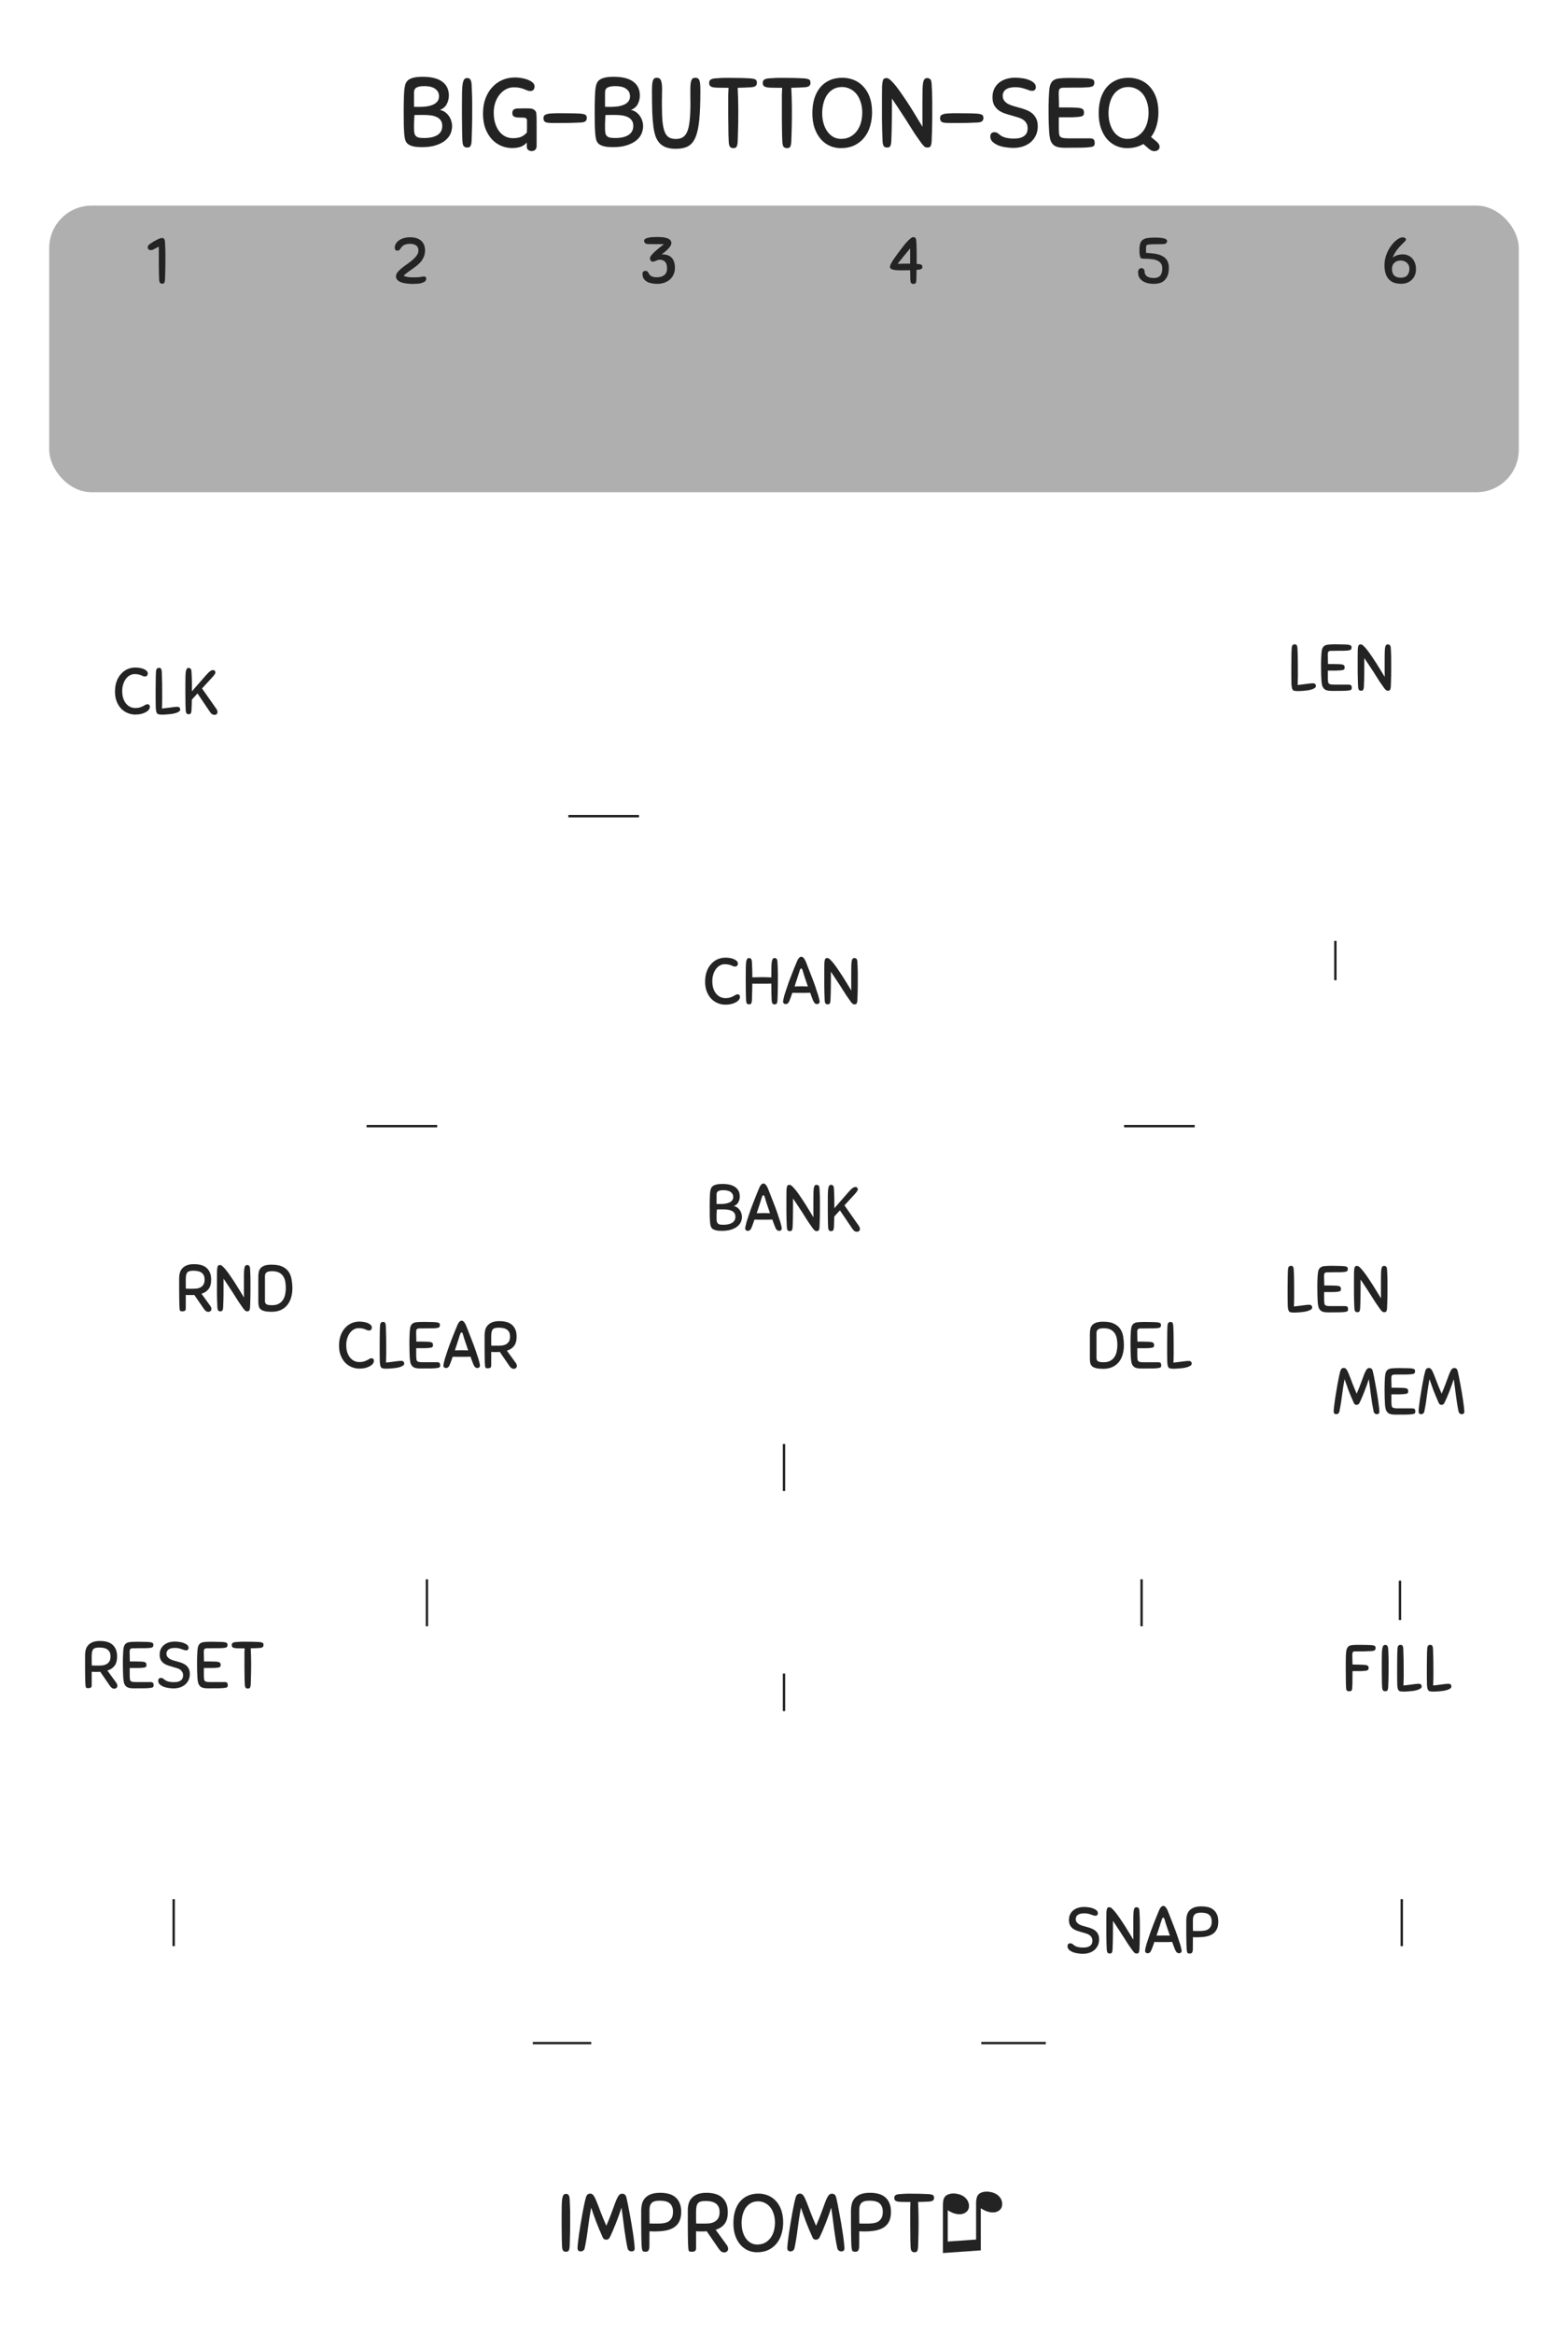 <?xml version="1.0" encoding="UTF-8" standalone="no"?>
<svg
   width="86.36mm"
   height="128.5mm"
   viewBox="0 0 86.36 128.5"
   version="1.1"
   id="svg82"
   sodipodi:docname="BigButtonSeq.svg"
   inkscape:version="1.1 (c68e22c387, 2021-05-23)"
   xmlns:inkscape="http://www.inkscape.org/namespaces/inkscape"
   xmlns:sodipodi="http://sodipodi.sourceforge.net/DTD/sodipodi-0.dtd"
   xmlns="http://www.w3.org/2000/svg"
   xmlns:svg="http://www.w3.org/2000/svg"
   xmlns:rdf="http://www.w3.org/1999/02/22-rdf-syntax-ns#"
   xmlns:cc="http://creativecommons.org/ns#"
   xmlns:dc="http://purl.org/dc/elements/1.1/">
  <defs
     id="defs86" />
  <sodipodi:namedview
     pagecolor="#ffffff"
     bordercolor="#666666"
     borderopacity="1"
     objecttolerance="10"
     gridtolerance="10"
     guidetolerance="10"
     inkscape:pageopacity="0"
     inkscape:pageshadow="2"
     inkscape:window-width="1271"
     inkscape:window-height="1080"
     id="namedview84"
     showgrid="false"
     inkscape:document-units="mm"
     units="mm"
     inkscape:zoom="14.998411"
     inkscape:cx="162.28386"
     inkscape:cy="348.23689"
     inkscape:window-x="569"
     inkscape:window-y="1094"
     inkscape:window-maximized="0"
     inkscape:current-layer="svg82"
     inkscape:pagecheckerboard="0" />
  <rect
     rx="2.34"
     ry="2.34"
     y="11.32"
     x="2.71"
     height="15.783"
     width="80.94"
     id="rect4"
     style="fill:#afafaf;stroke-width:1;paint-order:stroke markers fill;fill-opacity:1" />
  <g
     word-spacing="0"
     letter-spacing="0"
     font-weight="400"
     id="g14"
     style="font-weight:400;letter-spacing:0;word-spacing:0;fill:#232323;stroke-width:0.781;fill-opacity:1"
     transform="matrix(1.28,0,0,1.28,0,-0.095)">
    <g
       style="line-height:1.25;stroke-width:0.781;fill:#232323;fill-opacity:1"
       id="g8">
      <path
         aria-label="♫"
         font-size="3.528"
         d="m 42.202,96.87 -1.63,0.115 v -2.06 q 0,-0.23 0.065,-0.333 0.063,-0.104 0.22,-0.147 0.153,-0.043 0.347,-0.002 0.224,0.047 0.357,0.19 0.133,0.146 0.133,0.33 0,0.186 -0.158,0.286 -0.158,0.103 -0.407,0.05 -0.082,-0.018 -0.144,-0.044 -0.063,-0.027 -0.205,-0.11 V 96.49 L 42,96.405 v -1.554 q 0,-0.225 0.065,-0.337 0.065,-0.11 0.225,-0.151 0.16,-0.04 0.348,0 0.224,0.047 0.355,0.19 0.129,0.14 0.129,0.325 0,0.195 -0.156,0.294 -0.156,0.1 -0.407,0.047 -0.16,-0.034 -0.357,-0.16 z"
         style="font-size:3.528px;font-family:Arial;-inkscape-font-specification:'Arial, Normal';font-variant-ligatures:normal;font-variant-caps:normal;font-variant-numeric:normal;font-feature-settings:normal;text-align:start;stroke-width:0.781;fill:#232323;fill-opacity:1"
         id="path6"
         inkscape:connector-curvature="0" />
    </g>
    <g
       style="line-height:1.25;stroke-width:0.781;fill:#232323;fill-opacity:1"
       id="g12">
      <path
         font-size="3.528"
         aria-label="IMPROMPT"
         style="font-size:3.528px;font-family:Sniglet;-inkscape-font-specification:'Sniglet, Normal';font-variant-ligatures:normal;font-variant-caps:normal;font-variant-numeric:normal;font-feature-settings:normal;text-align:start;stroke-width:0.781;fill:#232323;fill-opacity:1"
         d="m 24.184,96.698 q -0.007,-0.127 -0.01,-0.265 0,-0.137 -0.004,-0.296 -0.004,-0.159 -0.004,-0.342 v -0.417 q 0,-0.25 0.004,-0.426 0.003,-0.18 0.02,-0.293 0.018,-0.113 0.054,-0.166 0.038,-0.053 0.102,-0.053 0.032,0 0.06,0.007 0.028,0.007 0.05,0.032 0.02,0.02 0.035,0.067 0.017,0.042 0.02,0.113 0.008,0.127 0.011,0.225 l 0.007,0.198 q 0.004,0.095 0.004,0.201 v 0.536 q 0,0.145 -0.004,0.286 l -0.007,0.286 q -0.003,0.144 -0.01,0.303 -0.004,0.085 -0.018,0.13 -0.014,0.047 -0.035,0.071 -0.021,0.025 -0.05,0.028 -0.028,0.007 -0.063,0.007 -0.064,0 -0.11,-0.042 -0.045,-0.046 -0.052,-0.19 z m 1.753,-0.381 q -0.162,-0.357 -0.289,-0.688 -0.123,-0.335 -0.211,-0.596 -0.082,0.437 -0.138,0.882 -0.053,0.444 -0.138,0.85 -0.02,0.092 -0.077,0.123 -0.057,0.028 -0.096,0.028 -0.063,0 -0.102,-0.038 -0.035,-0.04 -0.035,-0.1 0,-0.08 0.018,-0.246 0.02,-0.17 0.049,-0.381 0.032,-0.212 0.07,-0.445 l 0.078,-0.448 q 0.042,-0.218 0.078,-0.395 0.039,-0.176 0.067,-0.271 0.046,-0.163 0.187,-0.163 0.084,0 0.144,0.085 0.06,0.081 0.127,0.254 0.07,0.17 0.166,0.43 0.099,0.262 0.254,0.614 0.152,-0.352 0.244,-0.61 l 0.158,-0.43 q 0.067,-0.173 0.127,-0.254 0.06,-0.085 0.149,-0.085 0.08,0 0.123,0.042 0.042,0.039 0.063,0.12 0.025,0.099 0.06,0.275 0.036,0.173 0.075,0.388 0.042,0.212 0.08,0.445 0.04,0.233 0.071,0.444 0.032,0.212 0.05,0.385 0.02,0.17 0.02,0.261 0,0.056 -0.038,0.092 -0.039,0.031 -0.099,0.031 -0.039,0 -0.095,-0.028 -0.057,-0.032 -0.078,-0.123 -0.042,-0.201 -0.077,-0.417 l -0.064,-0.433 -0.056,-0.441 q -0.028,-0.223 -0.06,-0.441 -0.046,0.14 -0.106,0.31 -0.06,0.17 -0.127,0.342 -0.067,0.17 -0.138,0.335 -0.07,0.166 -0.137,0.3 -0.025,0.046 -0.067,0.07 -0.039,0.022 -0.081,0.022 -0.046,0 -0.089,-0.021 -0.038,-0.025 -0.06,-0.074 z m 2.005,0.377 q 0,0.085 -0.017,0.13 -0.014,0.047 -0.039,0.071 -0.021,0.025 -0.053,0.029 -0.028,0.007 -0.056,0.007 -0.096,0 -0.127,-0.043 -0.029,-0.042 -0.04,-0.19 -0.006,-0.078 -0.01,-0.226 l -0.007,-0.353 q 0,-0.204 -0.003,-0.451 v -0.522 q 0,-0.131 0.031,-0.265 0.032,-0.134 0.12,-0.243 0.092,-0.11 0.25,-0.177 0.163,-0.067 0.42,-0.067 0.18,0 0.343,0.039 0.162,0.039 0.286,0.134 0.123,0.095 0.197,0.254 0.074,0.159 0.074,0.395 0,0.247 -0.081,0.41 -0.081,0.162 -0.23,0.257 -0.147,0.095 -0.352,0.134 -0.205,0.039 -0.448,0.039 h -0.12 q -0.06,0 -0.134,-0.007 z m 1.016,-1.485 q 0,-0.236 -0.134,-0.356 -0.13,-0.12 -0.437,-0.12 -0.117,0 -0.201,0.021 -0.081,0.018 -0.134,0.067 -0.053,0.046 -0.081,0.127 -0.025,0.081 -0.025,0.205 v 0.275 q 0,0.151 0.003,0.286 0.082,0.004 0.18,0.004 h 0.19 q 0.107,0 0.22,-0.015 0.116,-0.014 0.208,-0.063 0.091,-0.053 0.151,-0.152 0.06,-0.102 0.06,-0.278 z m 1.452,0.84 -0.103,0.007 h -0.222 q -0.06,0 -0.134,-0.007 v 0.716 q 0,0.113 -0.056,0.14 -0.053,0.026 -0.135,0.026 -0.042,0 -0.067,-0.007 -0.024,-0.004 -0.042,-0.018 -0.014,-0.018 -0.025,-0.05 -0.007,-0.031 -0.01,-0.088 -0.007,-0.063 -0.01,-0.183 l -0.008,-0.318 q 0,-0.194 -0.003,-0.469 v -0.652 q 0,-0.145 0.035,-0.279 0.035,-0.138 0.127,-0.24 0.092,-0.106 0.247,-0.17 0.159,-0.063 0.402,-0.063 0.173,0 0.335,0.039 0.166,0.039 0.293,0.134 0.127,0.095 0.205,0.258 0.077,0.162 0.077,0.405 0,0.325 -0.14,0.505 -0.138,0.176 -0.382,0.25 l 0.473,0.65 q 0.063,0.084 0.063,0.172 0,0.07 -0.05,0.11 -0.045,0.042 -0.115,0.042 -0.078,0 -0.135,-0.042 -0.056,-0.046 -0.105,-0.117 z m 0.553,-0.822 q 0,-0.244 -0.148,-0.36 -0.144,-0.12 -0.462,-0.12 -0.116,0 -0.194,0.021 -0.077,0.018 -0.123,0.07 -0.046,0.054 -0.067,0.149 -0.018,0.091 -0.018,0.236 v 0.24 q 0,0.138 0.003,0.25 0.082,0.005 0.18,0.005 h 0.19 q 0.1,0 0.209,-0.011 0.113,-0.014 0.208,-0.064 0.095,-0.052 0.159,-0.148 0.063,-0.099 0.063,-0.268 z m 1.61,1.725 q -0.212,0 -0.399,-0.085 -0.183,-0.085 -0.32,-0.243 -0.139,-0.163 -0.22,-0.395 -0.077,-0.233 -0.077,-0.53 0,-0.278 0.067,-0.511 0.07,-0.233 0.204,-0.402 0.138,-0.17 0.339,-0.261 0.201,-0.096 0.466,-0.096 0.215,0 0.409,0.078 0.194,0.078 0.339,0.233 0.148,0.155 0.232,0.388 0.085,0.233 0.085,0.543 0,0.258 -0.07,0.49 -0.067,0.233 -0.209,0.41 -0.137,0.173 -0.349,0.278 -0.212,0.103 -0.497,0.103 z M 32.58,96.62 q 0.194,0 0.338,-0.077 0.145,-0.082 0.24,-0.212 0.096,-0.13 0.141,-0.3 0.046,-0.173 0.046,-0.353 0,-0.218 -0.06,-0.388 Q 33.229,95.117 33.13,95 33.031,94.885 32.9,94.825 q -0.13,-0.064 -0.278,-0.064 -0.176,0 -0.31,0.074 -0.13,0.074 -0.223,0.201 -0.088,0.127 -0.134,0.3 -0.045,0.17 -0.045,0.363 0,0.209 0.052,0.381 0.053,0.17 0.142,0.29 0.091,0.12 0.215,0.187 0.123,0.063 0.26,0.063 z m 2.384,-0.303 q -0.163,-0.357 -0.29,-0.688 -0.123,-0.335 -0.211,-0.596 -0.081,0.437 -0.138,0.882 -0.053,0.444 -0.137,0.85 -0.022,0.092 -0.078,0.123 -0.057,0.028 -0.095,0.028 -0.064,0 -0.103,-0.038 -0.035,-0.04 -0.035,-0.1 0,-0.08 0.018,-0.246 0.02,-0.17 0.05,-0.381 0.03,-0.212 0.07,-0.445 0.038,-0.232 0.077,-0.448 l 0.078,-0.395 q 0.039,-0.176 0.067,-0.271 0.046,-0.163 0.187,-0.163 0.085,0 0.145,0.085 0.06,0.081 0.127,0.254 0.07,0.17 0.165,0.43 0.1,0.262 0.254,0.614 0.152,-0.352 0.244,-0.61 l 0.158,-0.43 q 0.068,-0.173 0.127,-0.254 0.06,-0.085 0.149,-0.085 0.08,0 0.123,0.042 0.042,0.039 0.064,0.12 0.024,0.099 0.06,0.275 0.035,0.173 0.074,0.388 0.042,0.212 0.08,0.445 0.04,0.233 0.071,0.444 0.032,0.212 0.05,0.385 0.02,0.17 0.02,0.261 0,0.056 -0.038,0.092 -0.039,0.031 -0.099,0.031 -0.038,0 -0.095,-0.028 -0.056,-0.032 -0.078,-0.123 -0.042,-0.201 -0.077,-0.417 l -0.064,-0.433 -0.056,-0.441 q -0.028,-0.223 -0.06,-0.441 -0.046,0.14 -0.106,0.31 -0.06,0.17 -0.127,0.342 -0.067,0.17 -0.137,0.335 -0.071,0.166 -0.138,0.3 -0.025,0.046 -0.067,0.07 -0.039,0.022 -0.081,0.022 -0.046,0 -0.088,-0.021 -0.04,-0.025 -0.06,-0.074 z m 2.005,0.377 q 0,0.085 -0.018,0.13 -0.014,0.047 -0.039,0.071 -0.021,0.025 -0.053,0.029 -0.028,0.007 -0.056,0.007 -0.096,0 -0.127,-0.043 -0.028,-0.042 -0.04,-0.19 -0.006,-0.078 -0.01,-0.226 l -0.007,-0.353 q 0,-0.204 -0.003,-0.451 v -0.522 q 0,-0.131 0.032,-0.265 0.031,-0.134 0.12,-0.243 0.091,-0.11 0.25,-0.177 0.162,-0.067 0.42,-0.067 0.18,0 0.342,0.039 0.162,0.039 0.286,0.134 0.123,0.095 0.197,0.254 0.074,0.159 0.074,0.395 0,0.247 -0.08,0.41 -0.082,0.162 -0.23,0.257 -0.148,0.095 -0.353,0.134 -0.205,0.039 -0.448,0.039 h -0.12 q -0.06,0 -0.134,-0.007 z m 1.016,-1.485 q 0,-0.236 -0.135,-0.356 -0.13,-0.12 -0.437,-0.12 -0.116,0 -0.201,0.021 -0.081,0.018 -0.134,0.067 -0.053,0.046 -0.081,0.127 -0.025,0.081 -0.025,0.205 v 0.275 q 0,0.151 0.004,0.286 0.08,0.004 0.18,0.004 h 0.19 q 0.106,0 0.219,-0.015 0.116,-0.014 0.208,-0.063 0.092,-0.053 0.152,-0.152 0.06,-0.102 0.06,-0.278 z m 1.974,-0.437 q -0.1,0.007 -0.212,0.01 l -0.243,0.007 0.007,0.18 0.007,0.166 q 0.003,0.085 0.003,0.176 0.004,0.092 0.004,0.205 v 0.307 q 0,0.144 -0.004,0.293 l -0.007,0.292 q -0.003,0.149 -0.01,0.307 -0.004,0.085 -0.018,0.13 -0.01,0.047 -0.032,0.072 -0.02,0.024 -0.05,0.028 -0.027,0.007 -0.063,0.007 -0.063,0 -0.109,-0.043 -0.042,-0.045 -0.05,-0.19 -0.007,-0.127 -0.01,-0.268 0,-0.141 -0.003,-0.304 -0.004,-0.162 -0.004,-0.349 V 95.04 q 0.004,-0.145 0.01,-0.25 h -0.144 q -0.148,0 -0.254,-0.005 -0.102,-0.004 -0.17,-0.017 -0.066,-0.018 -0.098,-0.053 -0.028,-0.036 -0.028,-0.1 0,-0.03 0.007,-0.055 0.007,-0.029 0.031,-0.05 0.025,-0.025 0.067,-0.039 0.046,-0.014 0.117,-0.02 l 0.12,-0.008 0.106,-0.007 q 0.053,-0.004 0.109,-0.004 h 0.13 q 0.209,0 0.392,0.004 0.187,0.004 0.395,0.014 0.085,0.007 0.13,0.021 0.047,0.011 0.071,0.032 0.025,0.021 0.029,0.05 0.007,0.028 0.007,0.063 0,0.064 -0.046,0.106 -0.043,0.042 -0.187,0.05 z"
         id="path10"
         inkscape:connector-curvature="0" />
    </g>
  </g>
  <path
     d="m 31.303,44.937 h 3.89"
     id="path16"
     inkscape:connector-curvature="0"
     style="fill:none;stroke:#232323;stroke-width:0.132;stroke-opacity:1" />
  <g
     style="line-height:1.25;-inkscape-font-specification:'Sniglet, Normal';font-variant-ligatures:normal;font-variant-caps:normal;font-variant-numeric:normal;font-feature-settings:normal;text-align:start;stroke-width:0.781;fill:#232323;fill-opacity:1"
     id="g20"
     transform="matrix(1.28,0,0,1.28,0,-0.095)">
    <path
       word-spacing="0"
       letter-spacing="0"
       font-size="4.233"
       font-weight="400"
       aria-label="BIG-BUTTON-SEQ"
       style="font-weight:400;font-size:4.233px;font-family:Sniglet;-inkscape-font-specification:'Sniglet, Normal';font-variant-ligatures:normal;font-variant-caps:normal;font-variant-numeric:normal;font-feature-settings:normal;text-align:start;letter-spacing:0;word-spacing:0;stroke-width:0.781;fill:#232323;fill-opacity:1"
       d="m 18.145,6.403 q -0.237,0 -0.38,-0.038 Q 17.62,6.327 17.54,6.26 17.464,6.188 17.434,6.086 17.409,5.984 17.396,5.857 17.383,5.709 17.375,5.468 17.371,5.222 17.371,4.96 V 4.693 q 0.004,-0.144 0.004,-0.28 l 0.008,-0.257 q 0.004,-0.119 0.013,-0.204 0.013,-0.13 0.042,-0.237 0.03,-0.105 0.11,-0.182 0.085,-0.076 0.233,-0.114 0.153,-0.042 0.402,-0.042 0.568,0 0.847,0.211 0.284,0.208 0.284,0.593 0,0.199 -0.09,0.368 -0.084,0.17 -0.296,0.254 0.119,0.022 0.216,0.09 0.098,0.067 0.165,0.164 0.072,0.093 0.106,0.212 0.038,0.114 0.038,0.233 0,0.152 -0.063,0.313 -0.064,0.157 -0.216,0.288 -0.152,0.131 -0.406,0.216 -0.25,0.085 -0.623,0.085 z M 19.03,5.489 Q 19.03,5.337 18.958,5.244 18.89,5.15 18.78,5.104 18.67,5.054 18.535,5.036 18.399,5.019 18.264,5.019 h -0.22 q -0.115,0 -0.212,0.004 l -0.009,0.182 -0.008,0.178 v 0.23 q 0,0.114 0.017,0.19 0.017,0.076 0.063,0.123 0.047,0.047 0.132,0.068 0.088,0.017 0.224,0.017 0.372,0 0.576,-0.132 0.203,-0.13 0.203,-0.39 z m -0.783,-1.71 q -0.14,0 -0.229,0.025 -0.084,0.021 -0.131,0.06 -0.042,0.038 -0.06,0.093 -0.012,0.055 -0.012,0.118 v 0.593 q 0.06,0.004 0.123,0.004 h 0.127 q 0.152,0 0.296,-0.021 0.148,-0.022 0.267,-0.072 0.118,-0.051 0.19,-0.14 Q 18.89,4.35 18.89,4.21 18.89,4.02 18.734,3.901 18.581,3.779 18.247,3.779 Z m 1.65,2.362 q -0.008,-0.152 -0.012,-0.317 0,-0.166 -0.004,-0.356 -0.004,-0.19 -0.004,-0.41 v -0.5 q 0,-0.3 0.004,-0.512 0.004,-0.216 0.025,-0.352 0.022,-0.135 0.064,-0.199 0.046,-0.063 0.123,-0.063 0.038,0 0.072,0.008 0.034,0.008 0.059,0.038 0.025,0.025 0.042,0.08 0.021,0.051 0.026,0.136 0.008,0.152 0.012,0.27 l 0.009,0.238 q 0.004,0.114 0.004,0.241 v 0.643 q 0,0.174 -0.004,0.343 L 20.304,5.772 Q 20.3,5.946 20.292,6.136 20.287,6.238 20.27,6.293 20.254,6.348 20.228,6.378 20.203,6.408 20.168,6.412 20.135,6.42 20.093,6.42 20.016,6.42 19.961,6.369 19.906,6.314 19.898,6.14 Z m 2.262,-2.735 q 0.14,0 0.288,0.026 0.148,0.025 0.27,0.076 0.124,0.047 0.204,0.118 0.08,0.072 0.08,0.166 0,0.097 -0.05,0.148 -0.051,0.05 -0.127,0.05 -0.072,0 -0.136,-0.025 L 22.553,3.91 Q 22.477,3.88 22.371,3.855 22.265,3.83 22.104,3.83 q -0.178,0 -0.334,0.084 -0.153,0.08 -0.271,0.229 -0.119,0.144 -0.187,0.343 -0.067,0.199 -0.067,0.432 0,0.283 0.072,0.49 0.072,0.208 0.186,0.344 0.118,0.135 0.262,0.203 0.149,0.063 0.297,0.063 0.241,0 0.38,-0.067 0.145,-0.072 0.23,-0.182 0.004,-0.09 0.004,-0.212 V 5.29 q 0,-0.055 -0.009,-0.084 Q 22.659,5.172 22.625,5.155 22.591,5.138 22.523,5.134 22.46,5.13 22.35,5.13 q -0.136,0 -0.22,-0.034 -0.085,-0.038 -0.085,-0.157 0,-0.085 0.042,-0.135 0.047,-0.055 0.186,-0.064 h 0.08 q 0.06,-0.004 0.124,-0.004 h 0.232 q 0.127,0 0.204,0.025 0.076,0.022 0.135,0.102 0.03,0.042 0.034,0.148 0.008,0.106 0.008,0.246 v 1.092 q 0,0.114 -0.063,0.17 -0.06,0.054 -0.14,0.054 -0.097,0 -0.16,-0.05 -0.06,-0.047 -0.06,-0.153 V 6.205 q -0.11,0.127 -0.262,0.182 -0.149,0.055 -0.377,0.055 -0.233,0 -0.457,-0.093 Q 21.346,6.256 21.173,6.074 20.999,5.888 20.889,5.612 20.783,5.333 20.783,4.965 q 0,-0.369 0.106,-0.656 0.11,-0.288 0.296,-0.487 0.187,-0.204 0.436,-0.31 0.25,-0.105 0.538,-0.105 z m 2.81,1.939 -0.449,0.017 q -0.254,0.004 -0.6,0.004 -0.145,0 -0.246,-0.004 Q 23.572,5.358 23.509,5.341 23.445,5.32 23.415,5.277 q -0.03,-0.042 -0.03,-0.118 0,-0.038 0.01,-0.068 0.008,-0.034 0.037,-0.06 0.03,-0.025 0.08,-0.041 0.056,-0.022 0.14,-0.03 l 0.11,-0.008 Q 23.813,4.948 23.86,4.948 23.907,4.944 23.957,4.944 h 0.127 q 0.229,0 0.44,0.004 0.212,0 0.44,0.013 0.102,0.008 0.158,0.025 0.055,0.013 0.084,0.038 0.03,0.026 0.034,0.06 0.009,0.033 0.009,0.076 0,0.076 -0.055,0.127 -0.051,0.05 -0.225,0.059 z m 1.395,1.058 q -0.237,0 -0.381,-0.038 Q 25.839,6.327 25.758,6.26 25.682,6.188 25.653,6.086 25.627,5.984 25.615,5.857 25.602,5.709 25.593,5.468 25.589,5.222 25.589,4.96 V 4.693 q 0.004,-0.144 0.004,-0.28 l 0.009,-0.257 q 0.004,-0.119 0.013,-0.204 0.012,-0.13 0.042,-0.237 0.03,-0.105 0.11,-0.182 0.085,-0.076 0.233,-0.114 0.152,-0.042 0.402,-0.042 0.567,0 0.847,0.211 0.283,0.208 0.283,0.593 0,0.199 -0.089,0.368 -0.084,0.17 -0.296,0.254 0.119,0.022 0.216,0.09 0.097,0.067 0.165,0.164 0.072,0.093 0.106,0.212 0.038,0.114 0.038,0.233 0,0.152 -0.064,0.313 -0.063,0.157 -0.215,0.288 -0.153,0.131 -0.407,0.216 -0.25,0.085 -0.622,0.085 z m 0.885,-0.914 q 0,-0.152 -0.072,-0.245 Q 27.109,5.15 26.999,5.104 26.889,5.054 26.753,5.036 26.618,5.019 26.483,5.019 h -0.22 q -0.115,0 -0.212,0.004 l -0.009,0.182 -0.008,0.178 v 0.23 q 0,0.114 0.016,0.19 0.017,0.076 0.064,0.123 0.047,0.047 0.131,0.068 0.09,0.017 0.225,0.017 0.372,0 0.575,-0.132 0.204,-0.13 0.204,-0.39 z m -0.784,-1.71 q -0.14,0 -0.228,0.025 -0.085,0.021 -0.131,0.06 -0.043,0.038 -0.06,0.093 -0.012,0.055 -0.012,0.118 v 0.593 q 0.059,0.004 0.122,0.004 h 0.127 q 0.153,0 0.297,-0.021 0.148,-0.022 0.266,-0.072 0.119,-0.051 0.19,-0.14 0.073,-0.089 0.073,-0.229 0,-0.19 -0.157,-0.309 Q 26.8,3.779 26.465,3.779 Z m 2.608,2.696 q -0.482,0 -0.707,-0.262 Q 28.277,6.111 28.214,5.955 28.154,5.794 28.117,5.54 28.083,5.286 28.066,4.913 28.053,4.537 28.053,3.999 q 0,-0.174 0.009,-0.284 0.008,-0.114 0.033,-0.177 0.026,-0.068 0.064,-0.094 0.042,-0.025 0.106,-0.025 0.123,0 0.173,0.11 0.051,0.11 0.051,0.381 0,0.093 -0.004,0.165 v 0.148 q 0,0.072 -0.004,0.161 V 4.6 q 0,0.423 0.025,0.703 0.03,0.28 0.097,0.449 0.068,0.165 0.183,0.232 0.118,0.068 0.292,0.068 0.182,0 0.3,-0.072 0.123,-0.076 0.195,-0.25 0.072,-0.177 0.102,-0.47 0.033,-0.292 0.033,-0.728 0,-0.19 -0.004,-0.326 V 3.961 q 0,-0.157 0.009,-0.263 0.012,-0.105 0.034,-0.165 0.025,-0.063 0.067,-0.089 0.043,-0.025 0.106,-0.025 0.064,0 0.106,0.025 0.042,0.026 0.068,0.09 0.025,0.063 0.034,0.177 0.008,0.11 0.008,0.288 0,0.745 -0.047,1.228 Q 30.043,5.705 29.924,5.984 29.806,6.26 29.598,6.37 29.395,6.475 29.073,6.475 Z M 32.287,3.83 q -0.118,0.008 -0.253,0.012 l -0.292,0.008 0.008,0.216 0.009,0.2 q 0.004,0.1 0.004,0.21 0.004,0.111 0.004,0.246 v 0.369 q 0,0.173 -0.004,0.351 l -0.009,0.351 q -0.004,0.178 -0.012,0.369 -0.005,0.101 -0.022,0.156 -0.012,0.055 -0.038,0.085 -0.025,0.03 -0.059,0.034 -0.034,0.008 -0.076,0.008 -0.076,0 -0.131,-0.05 Q 31.365,6.339 31.356,6.165 31.348,6.013 31.344,5.844 31.344,5.674 31.34,5.48 31.335,5.285 31.335,5.06 V 4.151 Q 31.34,3.977 31.348,3.85 H 31.174 Q 30.997,3.85 30.87,3.846 30.747,3.842 30.666,3.825 30.586,3.804 30.548,3.761 30.514,3.719 30.514,3.643 q 0,-0.038 0.009,-0.068 0.008,-0.034 0.038,-0.06 0.03,-0.029 0.08,-0.046 0.055,-0.017 0.14,-0.025 l 0.144,-0.008 0.127,-0.008 q 0.063,-0.004 0.13,-0.004 h 0.158 q 0.25,0 0.47,0.004 0.224,0.004 0.474,0.017 0.101,0.008 0.156,0.025 0.055,0.013 0.085,0.038 0.03,0.026 0.034,0.06 0.008,0.033 0.008,0.076 0,0.076 -0.055,0.127 -0.05,0.05 -0.224,0.059 z m 2.308,0 q -0.119,0.008 -0.254,0.012 l -0.293,0.008 0.009,0.216 0.008,0.2 q 0.005,0.1 0.005,0.21 0.004,0.111 0.004,0.246 v 0.369 q 0,0.173 -0.004,0.351 l -0.009,0.351 q -0.004,0.178 -0.013,0.369 -0.004,0.101 -0.02,0.156 -0.013,0.055 -0.039,0.085 -0.025,0.03 -0.059,0.034 -0.034,0.008 -0.076,0.008 -0.076,0 -0.131,-0.05 -0.051,-0.056 -0.06,-0.23 -0.008,-0.152 -0.012,-0.321 0,-0.17 -0.005,-0.364 Q 33.642,5.285 33.642,5.06 V 4.151 Q 33.646,3.977 33.655,3.85 H 33.481 Q 33.303,3.85 33.176,3.846 33.054,3.842 32.973,3.825 32.893,3.804 32.855,3.761 32.821,3.719 32.821,3.643 q 0,-0.038 0.008,-0.068 0.009,-0.034 0.038,-0.06 0.03,-0.029 0.08,-0.046 0.056,-0.017 0.14,-0.025 l 0.145,-0.008 0.127,-0.008 q 0.063,-0.004 0.13,-0.004 h 0.157 q 0.25,0 0.47,0.004 0.225,0.004 0.474,0.017 0.102,0.008 0.157,0.025 0.055,0.013 0.085,0.038 0.03,0.026 0.034,0.06 0.008,0.033 0.008,0.076 0,0.076 -0.055,0.127 -0.05,0.05 -0.224,0.059 z m 1.579,2.616 q -0.254,0 -0.478,-0.102 -0.22,-0.101 -0.385,-0.292 -0.165,-0.195 -0.263,-0.474 -0.093,-0.28 -0.093,-0.635 0,-0.334 0.08,-0.614 0.085,-0.28 0.246,-0.482 0.165,-0.204 0.406,-0.314 0.242,-0.114 0.56,-0.114 0.257,0 0.49,0.093 0.233,0.093 0.407,0.28 0.177,0.186 0.28,0.465 0.1,0.28 0.1,0.652 0,0.31 -0.084,0.589 -0.08,0.279 -0.25,0.49 -0.165,0.208 -0.419,0.335 -0.254,0.123 -0.597,0.123 z m 0.009,-0.398 q 0.233,0 0.406,-0.093 0.174,-0.098 0.288,-0.254 0.114,-0.157 0.17,-0.36 0.054,-0.207 0.054,-0.423 0,-0.263 -0.072,-0.466 Q 36.962,4.245 36.843,4.105 36.725,3.965 36.568,3.893 36.411,3.817 36.234,3.817 q -0.212,0 -0.373,0.089 -0.157,0.089 -0.267,0.241 -0.106,0.153 -0.16,0.36 -0.056,0.203 -0.056,0.436 0,0.25 0.064,0.457 0.063,0.203 0.17,0.347 0.11,0.144 0.257,0.225 0.149,0.076 0.314,0.076 z m 3.444,0.157 Q 39.491,6.018 39.368,5.836 L 39.11,5.43 Q 38.975,5.21 38.797,4.943 38.623,4.673 38.377,4.313 v 0.57 q 0,0.25 -0.004,0.466 l -0.008,0.407 q -0.004,0.19 -0.013,0.38 -0.004,0.102 -0.02,0.157 -0.014,0.055 -0.039,0.085 -0.025,0.03 -0.06,0.034 Q 38.204,6.42 38.162,6.42 38.086,6.42 38.035,6.37 37.984,6.314 37.975,6.14 37.955,5.675 37.95,5.21 V 4.24 q 0,-0.284 0.004,-0.445 0.009,-0.16 0.03,-0.24 0.025,-0.081 0.063,-0.103 0.043,-0.02 0.11,-0.02 0.068,0 0.178,0.105 0.11,0.102 0.242,0.271 0.13,0.17 0.279,0.39 0.152,0.22 0.3,0.452 0.149,0.233 0.284,0.462 l 0.254,0.415 Q 39.69,5.327 39.69,5.091 V 4.557 q 0,-0.334 0.004,-0.55 0.004,-0.22 0.021,-0.347 0.022,-0.127 0.064,-0.178 0.042,-0.05 0.118,-0.05 0.072,0 0.127,0.046 0.055,0.046 0.064,0.216 l 0.013,0.27 0.008,0.238 q 0.004,0.114 0.004,0.241 v 0.644 q 0,0.173 -0.004,0.342 l -0.008,0.343 q -0.005,0.174 -0.013,0.364 -0.004,0.102 -0.021,0.157 -0.013,0.055 -0.038,0.085 -0.026,0.03 -0.06,0.034 -0.03,0.008 -0.072,0.008 -0.072,0 -0.122,-0.043 -0.051,-0.042 -0.149,-0.173 z m 2.408,-0.86 -0.45,0.017 q -0.253,0.004 -0.6,0.004 -0.144,0 -0.246,-0.004 Q 40.638,5.358 40.574,5.341 40.511,5.32 40.481,5.277 q -0.03,-0.042 -0.03,-0.118 0,-0.038 0.009,-0.068 0.008,-0.034 0.038,-0.06 0.03,-0.025 0.08,-0.041 0.055,-0.022 0.14,-0.03 l 0.11,-0.008 q 0.051,-0.004 0.098,-0.004 0.046,-0.004 0.097,-0.004 h 0.127 q 0.229,0 0.44,0.004 0.212,0 0.44,0.013 0.102,0.008 0.157,0.025 0.055,0.013 0.085,0.038 0.03,0.026 0.034,0.06 0.008,0.033 0.008,0.076 0,0.076 -0.055,0.127 -0.05,0.05 -0.224,0.059 z m 1.652,-1.93 q 0.12,0 0.272,0.021 0.156,0.017 0.292,0.068 0.135,0.046 0.228,0.127 0.093,0.076 0.093,0.19 0,0.068 -0.038,0.114 -0.038,0.047 -0.122,0.047 -0.064,0 -0.132,-0.025 -0.063,-0.026 -0.148,-0.051 -0.08,-0.03 -0.19,-0.055 -0.106,-0.026 -0.25,-0.026 -0.28,0 -0.415,0.102 -0.131,0.097 -0.131,0.271 0,0.119 0.06,0.199 0.058,0.08 0.156,0.14 0.101,0.055 0.224,0.093 0.127,0.038 0.258,0.072 0.148,0.038 0.292,0.093 0.149,0.055 0.263,0.144 0.114,0.089 0.182,0.224 0.072,0.136 0.072,0.343 0,0.216 -0.08,0.39 -0.081,0.169 -0.22,0.292 -0.14,0.118 -0.335,0.186 -0.195,0.063 -0.423,0.063 -0.127,0 -0.297,-0.025 -0.17,-0.021 -0.322,-0.076 -0.152,-0.06 -0.258,-0.153 -0.106,-0.097 -0.106,-0.237 0,-0.084 0.043,-0.135 0.046,-0.05 0.135,-0.05 0.072,0 0.119,0.029 0.046,0.025 0.08,0.059 0.127,0.11 0.288,0.148 0.16,0.038 0.33,0.038 0.098,0 0.203,-0.012 0.11,-0.017 0.2,-0.064 0.088,-0.047 0.148,-0.131 0.059,-0.09 0.059,-0.237 0,-0.136 -0.055,-0.22 Q 44.111,5.281 44.022,5.222 43.933,5.163 43.81,5.125 43.692,5.087 43.552,5.049 43.396,5.007 43.243,4.956 43.091,4.905 42.973,4.82 42.853,4.731 42.778,4.6 42.706,4.465 42.706,4.257 42.706,4.05 42.782,3.893 42.858,3.737 42.989,3.631 43.12,3.525 43.299,3.47 43.48,3.415 43.688,3.415 Z M 45.144,5.76 Q 45.136,5.625 45.127,5.392 45.119,5.159 45.119,4.913 V 4.626 l 0.008,-0.31 q 0.009,-0.313 0.038,-0.49 0.034,-0.178 0.127,-0.267 0.098,-0.09 0.271,-0.11 0.174,-0.022 0.462,-0.022 h 0.089 q 0.088,0 0.211,0.004 0.123,0 0.254,0.004 l 0.225,0.008 q 0.093,0.008 0.148,0.026 0.059,0.013 0.089,0.038 0.03,0.021 0.038,0.055 0.008,0.03 0.008,0.068 0,0.097 -0.055,0.144 -0.055,0.042 -0.224,0.055 -0.085,0.008 -0.25,0.012 h -0.33 q -0.17,0 -0.305,0.004 h -0.17 q -0.11,0.004 -0.156,0.051 -0.042,0.042 -0.042,0.208 l 0.004,0.186 q 0.008,0.144 0.008,0.406 h 0.352 q 0.224,0 0.364,0.008 0.144,0.004 0.22,0.026 0.08,0.02 0.11,0.067 0.03,0.047 0.03,0.123 0,0.038 -0.009,0.072 -0.004,0.03 -0.034,0.055 -0.03,0.021 -0.084,0.038 -0.055,0.013 -0.157,0.021 -0.123,0.008 -0.233,0.013 h -0.567 v 0.517 l 0.008,0.143 q 0.005,0.068 0.017,0.115 0.017,0.046 0.055,0.076 0.043,0.03 0.119,0.042 0.08,0.013 0.212,0.013 h 0.91 q 0.148,0 0.186,0.055 0.038,0.055 0.038,0.148 0,0.076 -0.034,0.119 -0.034,0.038 -0.165,0.055 -0.127,0.02 -0.385,0.025 -0.254,0.004 -0.703,0.004 -0.19,0 -0.313,-0.034 Q 45.381,6.363 45.305,6.283 45.229,6.203 45.191,6.075 45.157,5.945 45.144,5.758 Z m 3.35,0.686 Q 48.24,6.446 48.016,6.344 47.796,6.243 47.63,6.052 47.465,5.857 47.368,5.578 47.275,5.298 47.275,4.943 q 0,-0.334 0.08,-0.614 0.085,-0.28 0.246,-0.482 0.165,-0.204 0.406,-0.314 0.241,-0.114 0.559,-0.114 0.258,0 0.49,0.093 0.234,0.093 0.407,0.28 0.178,0.186 0.28,0.465 0.101,0.28 0.101,0.652 0,0.305 -0.08,0.576 -0.076,0.27 -0.237,0.482 l 0.241,0.2 q 0.047,0.038 0.085,0.097 0.042,0.055 0.042,0.127 0,0.085 -0.068,0.135 -0.067,0.051 -0.16,0.051 -0.119,0 -0.25,-0.118 l -0.22,-0.19 q -0.144,0.084 -0.318,0.13 -0.173,0.047 -0.385,0.047 z m 0.008,-0.398 q 0.233,0 0.407,-0.093 0.173,-0.098 0.288,-0.254 0.114,-0.157 0.169,-0.36 0.055,-0.207 0.055,-0.423 0,-0.263 -0.072,-0.466 Q 49.281,4.245 49.163,4.105 49.044,3.965 48.888,3.893 48.731,3.817 48.553,3.817 q -0.211,0 -0.372,0.089 -0.157,0.089 -0.267,0.241 -0.106,0.153 -0.16,0.36 -0.056,0.203 -0.056,0.436 0,0.25 0.064,0.457 0.063,0.203 0.169,0.347 0.11,0.144 0.258,0.225 0.148,0.076 0.313,0.076 z"
       id="path18"
       inkscape:connector-curvature="0" />
  </g>
  <path
     word-spacing="0"
     letter-spacing="0"
     font-size="2.822"
     font-weight="400"
     d="m 8.765,15.384 q -0.006,-0.131 -0.01,-0.273 0,-0.141 -0.004,-0.303 -0.004,-0.163 -0.004,-0.349 v -0.879 l -0.218,0.111 q -0.09,0.059 -0.143,0.069 -0.051,0.01 -0.113,0.01 -0.054,0 -0.097,-0.047 -0.038,-0.046 -0.038,-0.111 0,-0.065 0.042,-0.113 0.047,-0.051 0.109,-0.09 0.079,-0.055 0.169,-0.109 0.095,-0.054 0.182,-0.097 0.086,-0.047 0.159,-0.073 0.076,-0.028 0.127,-0.028 0.026,0 0.05,0.008 0.029,0.008 0.051,0.028 0.026,0.022 0.038,0.069 0.019,0.044 0.023,0.119 l 0.01,0.228 0.008,0.192 q 0.003,0.09 0.003,0.191 v 0.545 q 0,0.148 -0.003,0.293 l -0.008,0.292 -0.01,0.311 q -0.004,0.087 -0.019,0.133 -0.01,0.047 -0.032,0.073 -0.022,0.026 -0.051,0.028 -0.026,0.008 -0.06,0.008 -0.065,0 -0.109,-0.042 -0.044,-0.047 -0.051,-0.196 z M 22.565,13.425 q -0.129,0 -0.216,0.028 -0.087,0.026 -0.145,0.069 -0.058,0.044 -0.093,0.09 l -0.064,0.09 q -0.031,0.045 -0.067,0.073 -0.032,0.026 -0.083,0.026 -0.086,0 -0.123,-0.044 -0.032,-0.047 -0.032,-0.123 0,-0.159 0.119,-0.296 0.036,-0.044 0.097,-0.09 0.065,-0.051 0.152,-0.091 0.09,-0.04 0.205,-0.065 0.12,-0.029 0.269,-0.029 0.393,0 0.611,0.192 0.216,0.192 0.216,0.538 0,0.069 -0.014,0.152 -0.012,0.083 -0.047,0.173 -0.033,0.09 -0.095,0.188 -0.06,0.097 -0.163,0.198 -0.09,0.09 -0.192,0.166 -0.1,0.077 -0.209,0.152 l -0.228,0.163 q -0.115,0.083 -0.234,0.192 0.115,0.06 0.25,0.078 0.133,0.018 0.3,0.018 0.155,0 0.25,-0.008 0.093,-0.008 0.151,-0.018 l 0.09,-0.018 q 0.033,-0.008 0.069,-0.008 0.134,0 0.134,0.123 0,0.109 -0.09,0.166 -0.091,0.058 -0.218,0.087 -0.127,0.026 -0.26,0.028 -0.134,0.008 -0.22,0.008 -0.047,0 -0.134,-0.008 -0.083,-0.004 -0.179,-0.018 -0.099,-0.014 -0.2,-0.038 -0.097,-0.029 -0.18,-0.073 -0.079,-0.047 -0.131,-0.113 -0.051,-0.068 -0.051,-0.163 0,-0.127 0.091,-0.238 0.095,-0.115 0.23,-0.224 0.138,-0.111 0.297,-0.22 0.159,-0.113 0.297,-0.228 0.137,-0.119 0.227,-0.246 0.095,-0.127 0.095,-0.274 0,-0.184 -0.127,-0.275 -0.123,-0.093 -0.355,-0.093 z m 13.133,0.013 q -0.115,0 -0.169,-0.056 -0.055,-0.061 -0.055,-0.123 0,-0.065 0.061,-0.105 0.061,-0.044 0.163,-0.064 0.102,-0.026 0.23,-0.033 0.131,-0.01 0.265,-0.01 0.111,0 0.25,0.01 0.137,0.008 0.256,0.044 0.119,0.032 0.198,0.101 0.079,0.064 0.079,0.179 0,0.091 -0.068,0.188 -0.069,0.099 -0.16,0.184 -0.09,0.087 -0.179,0.156 l -0.128,0.093 q 0.384,0 0.557,0.192 0.174,0.192 0.174,0.549 0,0.224 -0.083,0.389 -0.079,0.166 -0.218,0.279 -0.133,0.108 -0.31,0.163 -0.174,0.054 -0.358,0.054 -0.151,0 -0.3,-0.026 -0.145,-0.026 -0.26,-0.086 -0.115,-0.065 -0.188,-0.17 -0.068,-0.109 -0.068,-0.268 0,-0.166 0.179,-0.166 0.055,0 0.084,0.029 0.032,0.026 0.054,0.064 0.026,0.037 0.051,0.084 0.026,0.046 0.072,0.086 0.051,0.036 0.129,0.065 0.083,0.026 0.218,0.026 0.105,0 0.205,-0.022 0.102,-0.026 0.182,-0.079 0.079,-0.054 0.127,-0.145 0.05,-0.093 0.05,-0.23 0,-0.269 -0.111,-0.38 -0.109,-0.111 -0.307,-0.111 -0.051,0 -0.095,0.018 -0.044,0.013 -0.086,0.036 l -0.091,0.036 q -0.047,0.014 -0.105,0.014 -0.058,0 -0.101,-0.051 -0.044,-0.052 -0.044,-0.136 0,-0.059 0.055,-0.134 0.058,-0.077 0.154,-0.173 0.102,-0.099 0.243,-0.214 0.141,-0.119 0.315,-0.256 h -0.087 q -0.047,0 -0.097,0.004 h -0.445 q -0.129,-0.004 -0.238,-0.004 z m 14.781,1.421 q -0.003,0.137 -0.003,0.3 0,0.163 -0.012,0.303 -0.006,0.109 -0.051,0.141 -0.038,0.029 -0.111,0.029 -0.064,0 -0.101,-0.026 -0.032,-0.022 -0.051,-0.097 -0.013,-0.079 -0.017,-0.228 -0.004,-0.151 -0.004,-0.404 -0.119,0 -0.228,0.004 -0.109,0.004 -0.21,0.004 -0.151,0 -0.278,-0.008 -0.123,-0.008 -0.212,-0.026 -0.087,-0.022 -0.138,-0.058 -0.046,-0.036 -0.046,-0.093 0,-0.081 0.064,-0.2 0.065,-0.123 0.163,-0.264 0.099,-0.141 0.206,-0.285 0.113,-0.147 0.206,-0.274 l 0.123,-0.159 q 0.083,-0.105 0.177,-0.206 0.095,-0.105 0.188,-0.18 0.095,-0.077 0.159,-0.077 0.061,0 0.109,0.04 0.047,0.04 0.054,0.184 0.015,0.21 0.018,0.442 0.004,0.227 0.004,0.451 v 0.358 q 0.102,0.008 0.163,0.018 0.061,0.01 0.095,0.032 0.032,0.018 0.044,0.047 0.01,0.029 0.01,0.072 0,0.091 -0.083,0.123 -0.083,0.029 -0.234,0.037 z m -0.353,-1.181 -0.271,0.329 -0.187,0.23 q -0.077,0.099 -0.134,0.166 l -0.097,0.123 q 0.166,-0.008 0.339,-0.008 0.178,-0.004 0.351,-0.004 z m 13.471,-0.599 q 0.127,0 0.25,0.008 0.123,0.008 0.218,0.028 0.096,0.018 0.154,0.058 0.061,0.037 0.061,0.099 0,0.068 -0.054,0.119 -0.051,0.051 -0.22,0.051 -0.214,0 -0.339,0.003 -0.123,0 -0.2,0.004 l -0.115,0.008 -0.097,0.008 q -0.051,0.004 -0.079,0.018 -0.026,0.01 -0.04,0.044 -0.012,0.029 -0.015,0.083 -0.003,0.051 -0.003,0.131 v 0.097 q 0.003,0.038 0.003,0.087 0.271,0.01 0.499,0.046 0.23,0.036 0.397,0.127 0.17,0.087 0.264,0.243 0.095,0.154 0.095,0.407 0,0.256 -0.069,0.426 -0.068,0.166 -0.184,0.271 -0.111,0.101 -0.264,0.145 -0.147,0.038 -0.307,0.038 -0.137,0 -0.288,-0.026 -0.152,-0.028 -0.282,-0.1 -0.131,-0.072 -0.218,-0.195 -0.083,-0.128 -0.083,-0.319 0,-0.111 0.055,-0.169 0.058,-0.059 0.129,-0.059 0.061,0 0.115,0.044 0.055,0.04 0.059,0.148 0.003,0.109 0.051,0.177 0.046,0.069 0.118,0.109 0.073,0.038 0.163,0.054 0.09,0.015 0.184,0.015 0.228,0 0.343,-0.131 0.115,-0.131 0.115,-0.404 0,-0.177 -0.082,-0.278 -0.079,-0.105 -0.206,-0.156 -0.123,-0.054 -0.271,-0.068 -0.148,-0.019 -0.282,-0.022 l -0.228,-0.008 q -0.093,-0.008 -0.115,-0.037 -0.026,-0.036 -0.04,-0.09 -0.014,-0.058 -0.022,-0.119 -0.008,-0.061 -0.012,-0.119 v -0.113 q 0,-0.209 0.04,-0.343 0.04,-0.133 0.138,-0.21 0.097,-0.076 0.256,-0.101 0.163,-0.028 0.408,-0.028 z m 12.656,1.517 q 0,-0.303 0.105,-0.579 0.105,-0.278 0.26,-0.486 0.155,-0.214 0.329,-0.337 0.173,-0.127 0.31,-0.127 0.059,0 0.115,0.029 0.063,0.026 0.063,0.083 0,0.051 -0.058,0.111 l -0.182,0.18 q -0.064,0.065 -0.141,0.148 -0.072,0.083 -0.141,0.177 -0.068,0.095 -0.123,0.196 -0.054,0.101 -0.079,0.198 0.123,-0.109 0.275,-0.148 0.151,-0.038 0.268,-0.038 0.145,0 0.278,0.052 0.133,0.051 0.234,0.156 0.102,0.101 0.16,0.256 0.061,0.152 0.061,0.355 0,0.177 -0.059,0.325 -0.058,0.145 -0.166,0.252 -0.104,0.105 -0.256,0.166 -0.148,0.058 -0.333,0.058 -0.179,0 -0.349,-0.044 -0.166,-0.046 -0.293,-0.163 -0.127,-0.115 -0.202,-0.314 -0.077,-0.198 -0.077,-0.509 z m 0.412,0.21 q 0,0.238 0.123,0.361 0.125,0.123 0.375,0.123 0.09,0 0.174,-0.026 0.082,-0.026 0.147,-0.083 0.065,-0.061 0.102,-0.159 0.038,-0.097 0.038,-0.243 0,-0.09 -0.036,-0.169 -0.032,-0.079 -0.097,-0.137 -0.061,-0.061 -0.148,-0.093 -0.087,-0.037 -0.188,-0.037 -0.23,0 -0.361,0.128 -0.129,0.125 -0.129,0.335 z"
     style="font-weight:400;font-size:2.822px;line-height:1.25;font-family:Sniglet;-inkscape-font-specification:'Sniglet, Normal';font-variant-ligatures:normal;font-variant-caps:normal;font-variant-numeric:normal;font-feature-settings:normal;text-align:start;letter-spacing:0;word-spacing:0;stroke-width:1;fill:#232323;fill-opacity:1"
     id="path22"
     inkscape:connector-curvature="0" />
  <g
     style="line-height:1.25;stroke-width:0.781;fill:#232323;fill-opacity:1"
     id="g26"
     transform="matrix(1.28,0,0,1.28,0,-0.095)">
    <path
       word-spacing="0"
       letter-spacing="0"
       font-size="2.822"
       font-weight="400"
       aria-label="BANK"
       style="font-weight:400;font-size:2.822px;font-family:Sniglet;-inkscape-font-specification:'Sniglet, Normal';font-variant-ligatures:normal;font-variant-caps:normal;font-variant-numeric:normal;font-feature-settings:normal;text-align:start;letter-spacing:0;word-spacing:0;stroke-width:0.781;fill:#232323;fill-opacity:1"
       d="m 31.053,53.018 q -0.158,0 -0.254,-0.025 -0.096,-0.026 -0.15,-0.07 -0.05,-0.049 -0.07,-0.116 -0.017,-0.068 -0.026,-0.153 -0.008,-0.099 -0.014,-0.26 -0.002,-0.163 -0.002,-0.338 v -0.178 l 0.002,-0.186 0.006,-0.172 q 0.003,-0.08 0.008,-0.136 0.009,-0.087 0.029,-0.158 0.02,-0.07 0.073,-0.121 0.056,-0.051 0.155,-0.076 Q 30.912,51 31.078,51 q 0.379,0 0.565,0.141 0.189,0.139 0.189,0.396 0,0.132 -0.06,0.245 -0.056,0.113 -0.197,0.17 0.08,0.014 0.144,0.059 0.065,0.045 0.11,0.11 0.048,0.062 0.07,0.14 0.026,0.077 0.026,0.156 0,0.102 -0.042,0.209 -0.043,0.104 -0.144,0.192 -0.102,0.087 -0.271,0.144 -0.167,0.056 -0.415,0.056 z m 0.59,-0.61 q 0,-0.1 -0.048,-0.163 -0.045,-0.062 -0.119,-0.093 -0.073,-0.034 -0.163,-0.045 -0.09,-0.012 -0.181,-0.012 h -0.147 q -0.076,0 -0.14,0.003 l -0.007,0.122 -0.005,0.118 v 0.153 q 0,0.076 0.011,0.127 0.011,0.05 0.043,0.082 0.03,0.03 0.087,0.045 0.06,0.011 0.15,0.011 0.248,0 0.383,-0.087 0.136,-0.088 0.136,-0.26 z m -0.522,-1.14 q -0.093,0 -0.153,0.017 -0.056,0.014 -0.087,0.04 -0.028,0.025 -0.04,0.062 -0.008,0.037 -0.008,0.079 v 0.395 q 0.04,0.003 0.082,0.003 h 0.084 q 0.102,0 0.198,-0.014 0.099,-0.014 0.178,-0.048 0.079,-0.034 0.127,-0.093 0.048,-0.06 0.048,-0.152 0,-0.127 -0.105,-0.207 -0.101,-0.081 -0.324,-0.081 z m 2.241,1.606 Q 33.333,52.807 33.3,52.719 l -0.068,-0.189 -0.178,0.006 h -0.41 q -0.098,0 -0.18,-0.003 l -0.065,0.186 q -0.03,0.088 -0.059,0.156 -0.056,0.143 -0.164,0.143 -0.04,0 -0.076,-0.025 -0.034,-0.025 -0.034,-0.073 0,-0.048 0.017,-0.125 0.017,-0.079 0.042,-0.166 l 0.06,-0.183 q 0.03,-0.096 0.059,-0.178 0.028,-0.09 0.079,-0.229 l 0.113,-0.293 0.118,-0.3 q 0.06,-0.15 0.108,-0.26 0.011,-0.027 0.028,-0.061 0.017,-0.037 0.04,-0.068 0.025,-0.031 0.053,-0.054 0.031,-0.022 0.068,-0.022 0.036,0 0.068,0.025 0.03,0.023 0.053,0.057 0.026,0.034 0.042,0.07 0.02,0.037 0.031,0.065 0.046,0.113 0.102,0.26 0.06,0.147 0.116,0.296 0.06,0.15 0.11,0.285 0.05,0.136 0.082,0.229 0.025,0.082 0.056,0.175 0.034,0.093 0.062,0.183 0.028,0.09 0.045,0.17 0.02,0.076 0.02,0.124 0,0.048 -0.037,0.073 -0.033,0.025 -0.073,0.025 -0.05,0 -0.093,-0.033 -0.042,-0.037 -0.073,-0.11 z m -0.5,-0.62 0.136,0.002 q 0.067,0 0.135,0.003 L 33.065,52.062 33,51.872 32.947,51.706 32.907,51.568 q -0.011,-0.037 -0.025,-0.06 -0.014,-0.022 -0.037,-0.022 -0.022,0 -0.037,0.026 -0.014,0.022 -0.025,0.059 -0.034,0.116 -0.096,0.302 l -0.127,0.386 q 0.076,-0.003 0.153,-0.003 0.076,-0.003 0.15,-0.003 z m 2.094,0.632 q -0.09,-0.125 -0.172,-0.246 l -0.172,-0.27 q -0.09,-0.148 -0.21,-0.325 -0.115,-0.181 -0.279,-0.42 v 0.38 q 0,0.167 -0.003,0.31 l -0.005,0.271 q -0.003,0.127 -0.009,0.254 -0.002,0.068 -0.014,0.105 -0.008,0.037 -0.025,0.056 -0.017,0.02 -0.04,0.023 -0.02,0.006 -0.048,0.006 -0.05,0 -0.084,-0.034 -0.034,-0.037 -0.04,-0.152 -0.014,-0.31 -0.017,-0.621 v -0.646 q 0,-0.19 0.003,-0.297 0.006,-0.107 0.02,-0.16 0.017,-0.054 0.042,-0.068 0.028,-0.014 0.074,-0.014 0.045,0 0.118,0.07 0.073,0.068 0.161,0.18 0.087,0.114 0.186,0.26 0.102,0.147 0.2,0.302 0.1,0.156 0.19,0.308 l 0.169,0.277 q -0.003,-0.133 -0.003,-0.291 v -0.356 q 0,-0.223 0.003,-0.367 0.003,-0.146 0.014,-0.231 0.014,-0.085 0.042,-0.119 0.029,-0.033 0.08,-0.033 0.047,0 0.084,0.03 0.037,0.032 0.042,0.144 l 0.009,0.181 0.006,0.158 q 0.002,0.076 0.002,0.161 v 0.429 q 0,0.116 -0.002,0.229 l -0.006,0.228 q -0.003,0.116 -0.009,0.243 -0.002,0.068 -0.014,0.104 -0.008,0.037 -0.025,0.057 -0.017,0.02 -0.04,0.022 -0.02,0.006 -0.048,0.006 -0.047,0 -0.081,-0.028 -0.034,-0.028 -0.1,-0.116 z m 0.677,-0.043 q -0.006,-0.101 -0.009,-0.211 0,-0.11 -0.003,-0.237 -0.002,-0.127 -0.002,-0.274 v -0.333 q 0,-0.2 0.002,-0.342 0.003,-0.144 0.015,-0.234 0.014,-0.09 0.042,-0.133 0.028,-0.042 0.079,-0.042 0.048,0 0.085,0.031 0.036,0.031 0.042,0.144 0.006,0.102 0.008,0.18 l 0.006,0.159 q 0.003,0.076 0.003,0.16 v 0.335 l 0.604,-0.692 q 0.118,-0.135 0.183,-0.178 0.065,-0.045 0.113,-0.045 0.057,0 0.082,0.028 0.028,0.029 0.028,0.071 0,0.017 -0.005,0.034 -0.006,0.017 -0.026,0.048 -0.017,0.028 -0.053,0.073 -0.037,0.043 -0.1,0.11 l -0.391,0.426 0.618,0.881 q 0.022,0.031 0.033,0.065 0.015,0.034 0.015,0.065 0,0.053 -0.031,0.087 -0.029,0.037 -0.102,0.037 -0.06,0 -0.107,-0.034 -0.045,-0.03 -0.085,-0.093 l -0.536,-0.793 -0.243,0.265 -0.006,0.215 q -0.002,0.107 -0.008,0.226 -0.003,0.067 -0.014,0.104 -0.009,0.037 -0.026,0.056 -0.016,0.02 -0.039,0.023 -0.02,0.006 -0.048,0.006 -0.05,0 -0.085,-0.034 -0.034,-0.037 -0.04,-0.152 z"
       id="path24"
       inkscape:connector-curvature="0" />
  </g>
  <g
     style="line-height:1.25;stroke-width:0.781;fill:#232323;fill-opacity:1"
     id="g30"
     transform="matrix(1.28,0,0,1.28,0,-0.095)">
    <path
       word-spacing="0"
       letter-spacing="0"
       font-size="2.822"
       font-weight="400"
       aria-label="CLK"
       style="font-weight:400;font-size:2.822px;font-family:Sniglet;-inkscape-font-specification:'Sniglet, Normal';font-variant-ligatures:normal;font-variant-caps:normal;font-variant-numeric:normal;font-feature-settings:normal;text-align:start;letter-spacing:0;word-spacing:0;stroke-width:0.781;fill:#232323;fill-opacity:1"
       d="m 5.827,28.787 q 0.092,0 0.185,0.017 0.096,0.014 0.173,0.048 0.076,0.03 0.124,0.079 0.05,0.045 0.05,0.107 0,0.065 -0.033,0.099 -0.034,0.034 -0.085,0.034 -0.048,0 -0.085,-0.014 Q 6.12,29.14 6.072,29.12 6.027,29.1 5.962,29.086 5.897,29.069 5.79,29.069 q -0.108,0 -0.207,0.057 -0.095,0.053 -0.169,0.152 -0.07,0.096 -0.113,0.229 -0.042,0.132 -0.042,0.288 0,0.191 0.048,0.33 0.05,0.138 0.13,0.228 0.079,0.088 0.178,0.133 0.101,0.042 0.203,0.042 0.121,0 0.203,-0.025 0.082,-0.026 0.138,-0.057 0.06,-0.03 0.102,-0.056 0.042,-0.025 0.082,-0.025 0.048,0 0.076,0.028 0.028,0.025 0.028,0.093 0,0.056 -0.045,0.116 Q 6.36,30.658 6.275,30.706 6.193,30.751 6.077,30.782 5.962,30.81 5.817,30.81 5.66,30.81 5.502,30.748 5.346,30.686 5.222,30.565 5.101,30.441 5.025,30.257 4.948,30.071 4.948,29.826 q 0,-0.246 0.068,-0.438 0.07,-0.192 0.19,-0.324 0.12,-0.136 0.279,-0.207 0.16,-0.07 0.341,-0.07 z m 1.152,1.211 v 0.16 q 0,0.068 -0.002,0.13 0,0.063 -0.003,0.125 L 6.968,30.551 7.273,30.514 7.445,30.492 7.544,30.48 q 0.037,-0.003 0.085,-0.003 0.124,0 0.124,0.122 0,0.048 -0.051,0.081 -0.048,0.034 -0.124,0.06 -0.074,0.022 -0.167,0.04 -0.09,0.013 -0.178,0.02 -0.084,0.007 -0.155,0.01 l -0.096,0.003 q -0.101,0 -0.158,-0.014 Q 6.768,30.788 6.74,30.726 6.711,30.661 6.703,30.531 6.697,30.401 6.697,30.164 v -0.406 q 0,-0.178 0.003,-0.32 0.003,-0.14 0.003,-0.25 0.003,-0.11 0.008,-0.2 0.006,-0.116 0.04,-0.15 0.034,-0.037 0.085,-0.037 0.028,0 0.048,0.006 0.022,0.003 0.04,0.023 0.016,0.02 0.024,0.056 0.012,0.037 0.015,0.105 0.01,0.248 0.014,0.49 0.002,0.243 0.002,0.517 z M 7.99,30.61 q -0.005,-0.101 -0.008,-0.212 0,-0.11 -0.003,-0.237 -0.003,-0.127 -0.003,-0.273 v -0.333 q 0,-0.2 0.003,-0.342 0.003,-0.144 0.014,-0.234 0.014,-0.09 0.042,-0.133 0.028,-0.042 0.08,-0.042 0.047,0 0.084,0.031 0.037,0.031 0.042,0.144 l 0.009,0.18 0.005,0.159 q 0.003,0.076 0.003,0.16 v 0.333 L 8.862,29.12 q 0.119,-0.135 0.184,-0.178 0.064,-0.045 0.112,-0.045 0.057,0 0.082,0.028 0.029,0.028 0.029,0.07 0,0.018 -0.006,0.035 -0.006,0.017 -0.025,0.048 -0.017,0.028 -0.054,0.073 l -0.099,0.11 -0.392,0.426 0.618,0.88 q 0.022,0.032 0.034,0.066 0.014,0.034 0.014,0.065 0,0.053 -0.031,0.087 -0.028,0.037 -0.102,0.037 -0.059,0 -0.107,-0.034 Q 9.074,30.757 9.034,30.695 L 8.498,29.902 8.255,30.167 8.25,30.382 q -0.003,0.107 -0.009,0.225 -0.003,0.068 -0.014,0.105 -0.008,0.037 -0.025,0.056 -0.017,0.02 -0.04,0.023 -0.02,0.006 -0.048,0.006 -0.05,0 -0.084,-0.034 -0.034,-0.037 -0.04,-0.152 z"
       id="path28"
       inkscape:connector-curvature="0" />
  </g>
  <path
     d="m 20.189,62.002 h 3.89 m 37.832,0 h 3.89"
     id="path32"
     inkscape:connector-curvature="0"
     style="fill:none;stroke:#232323;stroke-width:0.132;stroke-opacity:1" />
  <g
     style="line-height:1.25;stroke-width:0.781;fill:#232323;fill-opacity:1"
     id="g36"
     transform="matrix(1.28,0,0,1.28,0,-0.095)">
    <path
       word-spacing="0"
       letter-spacing="0"
       font-size="2.822"
       font-weight="400"
       aria-label="LEN"
       style="font-weight:400;font-size:2.822px;font-family:Sniglet;-inkscape-font-specification:'Sniglet, Normal';font-variant-ligatures:normal;font-variant-caps:normal;font-variant-numeric:normal;font-feature-settings:normal;text-align:start;letter-spacing:0;word-spacing:0;stroke-width:0.781;fill:#232323;fill-opacity:1"
       d="m 55.686,55.718 v 0.16 q 0,0.068 -0.003,0.13 0,0.063 -0.003,0.125 l -0.005,0.138 0.305,-0.037 0.172,-0.022 0.099,-0.012 q 0.036,-0.003 0.084,-0.003 0.124,0 0.124,0.122 0,0.048 -0.05,0.081 -0.048,0.034 -0.125,0.06 -0.073,0.022 -0.166,0.04 -0.09,0.013 -0.178,0.02 -0.085,0.007 -0.155,0.01 l -0.096,0.003 q -0.102,0 -0.158,-0.014 -0.057,-0.011 -0.085,-0.073 -0.028,-0.065 -0.036,-0.195 -0.006,-0.13 -0.006,-0.367 v -0.406 q 0,-0.178 0.003,-0.32 0.003,-0.14 0.003,-0.25 0.002,-0.11 0.008,-0.2 0.006,-0.116 0.04,-0.15 0.033,-0.037 0.084,-0.037 0.028,0 0.048,0.006 0.023,0.003 0.04,0.023 0.017,0.02 0.025,0.056 0.01,0.037 0.014,0.105 0.012,0.248 0.014,0.49 0.003,0.243 0.003,0.517 z m 1.014,0.358 q -0.006,-0.09 -0.012,-0.245 -0.005,-0.156 -0.005,-0.32 V 55.32 l 0.005,-0.206 q 0.006,-0.209 0.026,-0.328 0.022,-0.118 0.084,-0.177 0.065,-0.06 0.18,-0.074 0.117,-0.014 0.309,-0.014 h 0.059 q 0.06,0 0.14,0.003 0.083,0 0.17,0.003 l 0.15,0.006 q 0.062,0.006 0.099,0.017 0.04,0.008 0.059,0.025 0.02,0.015 0.025,0.037 0.006,0.02 0.006,0.045 0,0.065 -0.037,0.096 -0.036,0.029 -0.15,0.037 -0.056,0.006 -0.166,0.008 h -0.22 q -0.113,0 -0.203,0.003 h -0.113 q -0.073,0.003 -0.104,0.034 -0.03,0.028 -0.03,0.138 l 0.004,0.124 q 0.006,0.096 0.006,0.271 h 0.234 q 0.15,0 0.243,0.006 0.096,0.003 0.146,0.017 0.054,0.014 0.074,0.045 0.02,0.031 0.02,0.082 0,0.026 -0.006,0.048 -0.003,0.02 -0.023,0.037 -0.02,0.014 -0.056,0.025 -0.037,0.008 -0.104,0.015 -0.082,0.006 -0.156,0.008 h -0.378 v 0.344 l 0.006,0.096 q 0.003,0.045 0.01,0.076 0.012,0.031 0.038,0.05 0.028,0.02 0.079,0.029 0.053,0.008 0.14,0.008 h 0.608 q 0.098,0 0.124,0.037 0.025,0.036 0.025,0.099 0,0.05 -0.022,0.079 -0.023,0.025 -0.11,0.036 -0.085,0.014 -0.257,0.017 -0.17,0.003 -0.47,0.003 -0.126,0 -0.208,-0.022 -0.081,-0.023 -0.132,-0.077 -0.051,-0.053 -0.076,-0.138 -0.023,-0.087 -0.032,-0.212 z m 2.677,0.297 q -0.09,-0.125 -0.172,-0.246 l -0.173,-0.271 q -0.09,-0.147 -0.208,-0.325 -0.116,-0.18 -0.28,-0.42 v 0.381 q 0,0.166 -0.003,0.31 l -0.005,0.271 q -0.003,0.127 -0.01,0.254 -0.002,0.068 -0.013,0.105 -0.008,0.036 -0.025,0.056 -0.017,0.02 -0.04,0.023 -0.02,0.006 -0.048,0.006 -0.05,0 -0.084,-0.034 -0.034,-0.037 -0.04,-0.153 -0.014,-0.31 -0.017,-0.62 v -0.647 q 0,-0.189 0.003,-0.296 0.006,-0.107 0.02,-0.16 0.017,-0.055 0.042,-0.069 0.028,-0.014 0.073,-0.014 0.046,0 0.119,0.07 0.073,0.068 0.16,0.181 0.088,0.113 0.187,0.26 0.102,0.147 0.2,0.302 0.1,0.155 0.19,0.308 l 0.169,0.276 q -0.003,-0.132 -0.003,-0.29 v -0.356 q 0,-0.223 0.003,-0.367 0.003,-0.147 0.014,-0.231 0.014,-0.085 0.042,-0.119 0.029,-0.034 0.08,-0.034 0.047,0 0.084,0.031 0.037,0.031 0.042,0.144 l 0.009,0.18 0.005,0.159 q 0.003,0.076 0.003,0.16 v 0.43 q 0,0.115 -0.003,0.228 l -0.005,0.229 q -0.003,0.116 -0.01,0.243 -10e-4,0.067 -0.013,0.104 -0.008,0.037 -0.025,0.056 -0.017,0.02 -0.04,0.023 -0.02,0.006 -0.048,0.006 -0.048,0 -0.081,-0.028 -0.034,-0.028 -0.1,-0.116 z"
       id="path34"
       inkscape:connector-curvature="0" />
  </g>
  <g
     style="line-height:1.25;stroke-width:0.781;fill:#232323;fill-opacity:1"
     id="g40"
     transform="matrix(1.28,0,0,1.28,0,-0.095)">
    <path
       word-spacing="0"
       letter-spacing="0"
       font-size="2.822"
       font-weight="400"
       aria-label="CLEAR"
       style="font-weight:400;font-size:2.822px;font-family:Sniglet;-inkscape-font-specification:'Sniglet, Normal';font-variant-ligatures:normal;font-variant-caps:normal;font-variant-numeric:normal;font-feature-settings:normal;text-align:start;letter-spacing:0;word-spacing:0;stroke-width:0.781;fill:#232323;fill-opacity:1"
       d="m 15.467,56.92 q 0.092,0 0.185,0.017 0.096,0.014 0.173,0.048 0.076,0.03 0.124,0.079 0.05,0.045 0.05,0.107 0,0.065 -0.033,0.099 -0.034,0.034 -0.085,0.034 -0.048,0 -0.085,-0.015 l -0.084,-0.036 q -0.045,-0.02 -0.11,-0.034 -0.065,-0.017 -0.172,-0.017 -0.108,0 -0.206,0.056 -0.096,0.054 -0.17,0.153 -0.07,0.096 -0.113,0.228 -0.042,0.133 -0.042,0.288 0,0.192 0.048,0.33 0.05,0.139 0.13,0.229 0.079,0.087 0.178,0.133 0.101,0.042 0.203,0.042 0.121,0 0.203,-0.025 0.082,-0.026 0.138,-0.057 0.06,-0.031 0.102,-0.056 0.042,-0.026 0.082,-0.026 0.048,0 0.076,0.028 0.028,0.026 0.028,0.094 0,0.056 -0.045,0.115 -0.042,0.057 -0.127,0.105 -0.082,0.045 -0.198,0.076 -0.115,0.028 -0.26,0.028 -0.157,0 -0.315,-0.062 -0.156,-0.062 -0.28,-0.183 -0.121,-0.125 -0.197,-0.308 -0.077,-0.186 -0.077,-0.432 0,-0.245 0.068,-0.437 0.07,-0.192 0.19,-0.325 0.12,-0.135 0.279,-0.206 0.16,-0.07 0.341,-0.07 z m 1.152,1.21 v 0.161 q 0,0.068 -0.002,0.13 0,0.062 -0.003,0.124 l -0.006,0.139 0.305,-0.037 0.172,-0.023 0.099,-0.011 q 0.037,-0.003 0.085,-0.003 0.124,0 0.124,0.121 0,0.048 -0.051,0.082 -0.048,0.034 -0.124,0.06 -0.074,0.022 -0.167,0.039 -0.09,0.014 -0.177,0.02 -0.085,0.008 -0.156,0.011 l -0.096,0.003 q -0.101,0 -0.158,-0.014 -0.056,-0.011 -0.084,-0.073 -0.029,-0.065 -0.037,-0.195 -0.006,-0.13 -0.006,-0.367 v -0.406 q 0,-0.178 0.003,-0.32 0.003,-0.14 0.003,-0.25 0.003,-0.11 0.008,-0.2 0.006,-0.117 0.04,-0.15 0.034,-0.037 0.085,-0.037 0.028,0 0.048,0.006 0.022,0.003 0.04,0.022 0.016,0.02 0.024,0.057 0.012,0.037 0.015,0.104 0.01,0.249 0.014,0.491 0.003,0.243 0.003,0.517 z m 1.014,0.359 q -0.006,-0.09 -0.011,-0.246 -0.006,-0.155 -0.006,-0.319 v -0.192 l 0.006,-0.206 q 0.005,-0.208 0.025,-0.327 0.023,-0.118 0.085,-0.178 0.065,-0.059 0.18,-0.073 0.116,-0.014 0.308,-0.014 h 0.06 q 0.059,0 0.14,0.003 0.082,0 0.17,0.003 l 0.15,0.006 q 0.061,0.006 0.098,0.017 0.04,0.008 0.06,0.025 0.02,0.014 0.025,0.037 0.005,0.02 0.005,0.045 0,0.065 -0.036,0.096 -0.037,0.028 -0.15,0.037 -0.056,0.006 -0.166,0.008 h -0.22 q -0.113,0 -0.204,0.003 h -0.113 q -0.073,0.003 -0.104,0.034 -0.028,0.028 -0.028,0.138 l 0.002,0.124 q 0.006,0.096 0.006,0.271 h 0.234 q 0.15,0 0.243,0.006 0.096,0.003 0.147,0.017 0.053,0.014 0.073,0.045 0.02,0.031 0.02,0.082 0,0.025 -0.006,0.048 -0.002,0.02 -0.022,0.037 -0.02,0.014 -0.057,0.025 -0.036,0.008 -0.104,0.014 -0.082,0.006 -0.155,0.008 h -0.379 v 0.344 l 0.006,0.096 q 0.003,0.046 0.011,0.077 0.012,0.03 0.037,0.05 0.028,0.02 0.08,0.029 0.053,0.008 0.14,0.008 h 0.607 q 0.099,0 0.124,0.036 0.026,0.037 0.026,0.099 0,0.05 -0.023,0.079 -0.023,0.025 -0.11,0.037 -0.085,0.014 -0.257,0.017 -0.17,0.003 -0.468,0.003 -0.127,0 -0.21,-0.023 -0.081,-0.023 -0.132,-0.076 -0.05,-0.054 -0.076,-0.138 -0.023,-0.088 -0.031,-0.212 z m 2.742,0.284 -0.062,-0.154 q -0.031,-0.09 -0.068,-0.19 l -0.178,0.007 h -0.409 q -0.099,0 -0.18,-0.003 l -0.065,0.186 q -0.031,0.087 -0.06,0.155 -0.056,0.144 -0.163,0.144 -0.04,0 -0.077,-0.025 -0.033,-0.026 -0.033,-0.074 0,-0.048 0.017,-0.124 0.016,-0.079 0.042,-0.166 0.028,-0.09 0.06,-0.184 0.03,-0.096 0.058,-0.178 0.029,-0.09 0.08,-0.228 l 0.112,-0.294 0.119,-0.299 q 0.06,-0.15 0.107,-0.26 0.011,-0.028 0.028,-0.062 0.017,-0.036 0.04,-0.067 0.025,-0.031 0.053,-0.054 0.031,-0.023 0.068,-0.023 0.037,0 0.068,0.026 0.03,0.022 0.054,0.056 0.025,0.034 0.042,0.07 0.02,0.037 0.03,0.066 0.046,0.112 0.102,0.26 0.06,0.146 0.116,0.296 0.06,0.15 0.11,0.285 0.051,0.135 0.082,0.228 l 0.057,0.175 q 0.033,0.093 0.062,0.184 0.028,0.09 0.045,0.169 0.02,0.076 0.02,0.124 0,0.048 -0.037,0.074 -0.034,0.025 -0.074,0.025 -0.05,0 -0.093,-0.034 -0.042,-0.037 -0.073,-0.11 z m -0.5,-0.62 q 0.068,0 0.136,0.003 0.068,0 0.135,0.003 l -0.067,-0.198 -0.065,-0.189 q -0.028,-0.09 -0.054,-0.166 -0.022,-0.08 -0.04,-0.138 -0.01,-0.037 -0.025,-0.06 -0.014,-0.022 -0.036,-0.022 -0.023,0 -0.037,0.025 -0.014,0.023 -0.026,0.06 -0.033,0.115 -0.096,0.301 -0.059,0.184 -0.127,0.387 0.077,-0.003 0.153,-0.003 0.076,-0.003 0.15,-0.003 z m 1.629,0.07 -0.082,0.007 h -0.178 q -0.048,0 -0.107,-0.006 v 0.572 q 0,0.09 -0.045,0.113 -0.043,0.02 -0.108,0.02 -0.034,0 -0.053,-0.006 -0.02,-0.003 -0.034,-0.014 -0.011,-0.014 -0.02,-0.04 -0.006,-0.025 -0.008,-0.07 -0.006,-0.05 -0.009,-0.147 l -0.006,-0.254 -0.002,-0.375 v -0.522 q 0,-0.116 0.028,-0.223 0.028,-0.11 0.101,-0.192 0.074,-0.085 0.198,-0.136 0.127,-0.05 0.322,-0.05 0.138,0 0.268,0.03 0.133,0.032 0.234,0.108 0.102,0.076 0.164,0.206 0.062,0.13 0.062,0.324 0,0.26 -0.113,0.404 -0.11,0.141 -0.305,0.2 l 0.378,0.52 q 0.051,0.067 0.051,0.138 0,0.056 -0.04,0.087 -0.036,0.034 -0.092,0.034 -0.063,0 -0.108,-0.034 -0.045,-0.036 -0.084,-0.093 z m 0.443,-0.657 q 0,-0.195 -0.119,-0.288 -0.116,-0.096 -0.37,-0.096 -0.093,0 -0.155,0.017 -0.062,0.014 -0.099,0.056 -0.036,0.043 -0.053,0.119 -0.014,0.073 -0.014,0.189 v 0.192 q 0,0.11 0.002,0.2 0.065,0.003 0.144,0.003 h 0.153 q 0.079,0 0.166,-0.008 0.09,-0.011 0.167,-0.05 0.076,-0.043 0.127,-0.119 0.05,-0.079 0.05,-0.215 z"
       id="path38"
       inkscape:connector-curvature="0" />
  </g>
  <g
     style="line-height:1.25;stroke-width:0.781;fill:#232323;fill-opacity:1"
     id="g44"
     transform="matrix(1.28,0,0,1.28,0,-0.095)">
    <path
       word-spacing="0"
       letter-spacing="0"
       font-size="2.822"
       font-weight="400"
       aria-label="RND"
       style="font-weight:400;font-size:2.822px;font-family:Sniglet;-inkscape-font-specification:'Sniglet, Normal';font-variant-ligatures:normal;font-variant-caps:normal;font-variant-numeric:normal;font-feature-settings:normal;text-align:start;letter-spacing:0;word-spacing:0;stroke-width:0.781;fill:#232323;fill-opacity:1"
       d="M 8.36,55.773 8.279,55.779 H 8.102 q -0.048,0 -0.108,-0.006 v 0.573 q 0,0.09 -0.045,0.113 -0.042,0.02 -0.107,0.02 -0.034,0 -0.054,-0.006 Q 7.768,56.47 7.754,56.459 7.744,56.445 7.734,56.419 7.729,56.394 7.726,56.349 7.721,56.298 7.718,56.202 L 7.712,55.948 q 0,-0.155 -0.003,-0.375 v -0.522 q 0,-0.116 0.028,-0.223 0.029,-0.11 0.102,-0.192 0.073,-0.085 0.198,-0.136 0.127,-0.05 0.32,-0.05 0.14,0 0.269,0.03 0.133,0.031 0.235,0.108 0.1,0.076 0.163,0.206 0.062,0.13 0.062,0.324 0,0.26 -0.112,0.404 -0.11,0.141 -0.305,0.2 l 0.378,0.52 q 0.05,0.067 0.05,0.138 0,0.056 -0.04,0.087 -0.035,0.034 -0.092,0.034 -0.062,0 -0.107,-0.034 -0.045,-0.036 -0.085,-0.093 z m 0.444,-0.657 q 0,-0.195 -0.118,-0.288 -0.116,-0.096 -0.37,-0.096 -0.093,0 -0.155,0.017 -0.062,0.014 -0.1,0.056 -0.036,0.042 -0.053,0.119 -0.014,0.073 -0.014,0.189 v 0.192 q 0,0.11 0.003,0.2 0.065,0.003 0.144,0.003 h 0.152 q 0.08,0 0.167,-0.008 0.09,-0.011 0.166,-0.05 0.077,-0.043 0.127,-0.12 0.05,-0.078 0.05,-0.214 z m 1.649,1.219 q -0.09,-0.124 -0.172,-0.246 l -0.172,-0.27 q -0.09,-0.147 -0.21,-0.325 -0.115,-0.18 -0.28,-0.42 v 0.38 l -10e-4,0.31 -0.006,0.272 q -0.003,0.127 -0.01,0.254 -10e-4,0.067 -0.013,0.104 -0.008,0.037 -0.025,0.057 -0.017,0.02 -0.04,0.022 -0.02,0.006 -0.048,0.006 -0.05,0 -0.084,-0.034 -0.034,-0.036 -0.04,-0.152 -0.014,-0.31 -0.017,-0.62 v -0.647 q 0,-0.19 0.003,-0.297 0.006,-0.107 0.02,-0.16 0.017,-0.054 0.042,-0.068 0.028,-0.014 0.074,-0.014 0.045,0 0.118,0.07 0.074,0.068 0.16,0.181 0.089,0.113 0.187,0.26 0.102,0.146 0.2,0.302 0.1,0.155 0.19,0.307 l 0.17,0.277 q -0.004,-0.133 -0.004,-0.29 v -0.357 q 0,-0.222 0.003,-0.366 0.003,-0.147 0.014,-0.232 0.014,-0.085 0.043,-0.118 0.028,-0.034 0.079,-0.034 0.048,0 0.084,0.03 0.037,0.032 0.043,0.145 l 0.008,0.18 0.006,0.158 q 0.002,0.077 0.002,0.161 v 0.429 q 0,0.116 -0.002,0.229 l -0.006,0.228 -0.008,0.243 q -0.003,0.068 -0.015,0.105 -0.008,0.036 -0.025,0.056 -0.017,0.02 -0.04,0.023 -0.02,0.006 -0.047,0.006 -0.048,0 -0.082,-0.029 -0.034,-0.028 -0.1,-0.115 z m 1.24,-1.862 q 0.292,0 0.467,0.087 0.175,0.087 0.268,0.231 0.093,0.144 0.12,0.328 0.033,0.183 0.033,0.372 0,0.206 -0.054,0.39 -0.05,0.183 -0.161,0.321 -0.107,0.136 -0.277,0.218 -0.17,0.079 -0.403,0.079 -0.186,0 -0.3,-0.029 -0.11,-0.025 -0.171,-0.079 -0.06,-0.053 -0.08,-0.135 -0.02,-0.082 -0.02,-0.192 v -1.061 q 0,-0.121 0.02,-0.22 0.023,-0.1 0.085,-0.167 0.062,-0.07 0.175,-0.107 0.116,-0.037 0.3,-0.037 z m 0.013,1.743 q 0.175,0 0.287,-0.062 0.116,-0.065 0.184,-0.169 0.068,-0.104 0.093,-0.237 0.028,-0.133 0.028,-0.271 0,-0.127 -0.02,-0.254 -0.02,-0.13 -0.081,-0.234 -0.062,-0.105 -0.178,-0.17 -0.116,-0.065 -0.308,-0.065 -0.175,0 -0.242,0.051 -0.068,0.051 -0.068,0.156 v 1.08 q 0,0.088 0.062,0.133 0.065,0.042 0.243,0.042 z"
       id="path42"
       inkscape:connector-curvature="0" />
  </g>
  <g
     style="line-height:1.25;stroke-width:0.781;fill:#232323;fill-opacity:1"
     id="g48"
     transform="matrix(1.28,0,0,1.28,0,-0.095)">
    <path
       word-spacing="0"
       letter-spacing="0"
       font-size="2.822"
       font-weight="400"
       aria-label="DEL"
       style="font-weight:400;font-size:2.822px;font-family:Sniglet;-inkscape-font-specification:'Sniglet, Normal';font-variant-ligatures:normal;font-variant-caps:normal;font-variant-numeric:normal;font-feature-settings:normal;text-align:start;letter-spacing:0;word-spacing:0;stroke-width:0.781;fill:#232323;fill-opacity:1"
       d="m 47.475,56.925 q 0.29,0 0.465,0.088 0.175,0.087 0.268,0.231 0.094,0.144 0.122,0.327 0.03,0.184 0.03,0.373 0,0.206 -0.053,0.39 -0.05,0.183 -0.16,0.321 -0.108,0.136 -0.277,0.217 -0.17,0.08 -0.404,0.08 -0.186,0 -0.299,-0.029 -0.11,-0.025 -0.172,-0.079 -0.06,-0.053 -0.08,-0.135 -0.019,-0.082 -0.019,-0.192 v -1.061 q 0,-0.122 0.02,-0.22 0.022,-0.1 0.085,-0.167 0.062,-0.07 0.175,-0.107 0.115,-0.037 0.299,-0.037 z m 0.011,1.744 q 0.175,0 0.288,-0.062 0.116,-0.065 0.183,-0.17 0.068,-0.104 0.093,-0.236 0.029,-0.133 0.029,-0.271 0,-0.127 -0.02,-0.254 -0.02,-0.13 -0.082,-0.235 -0.062,-0.104 -0.178,-0.169 -0.115,-0.065 -0.307,-0.065 -0.175,0 -0.243,0.051 -0.068,0.05 -0.068,0.155 v 1.081 q 0,0.088 0.062,0.133 0.065,0.042 0.243,0.042 z m 1.174,-0.178 q -0.005,-0.09 -0.01,-0.245 -0.006,-0.155 -0.006,-0.32 v -0.191 l 0.005,-0.206 q 0.006,-0.209 0.026,-0.327 0.022,-0.119 0.084,-0.178 0.065,-0.06 0.18,-0.074 0.117,-0.014 0.308,-0.014 h 0.06 q 0.059,0 0.14,0.003 0.083,0 0.17,0.003 l 0.15,0.006 q 0.062,0.006 0.099,0.017 0.039,0.008 0.059,0.026 0.02,0.014 0.025,0.036 0.006,0.02 0.006,0.046 0,0.064 -0.037,0.095 -0.037,0.029 -0.15,0.037 -0.056,0.006 -0.166,0.008 h -0.22 q -0.113,0 -0.203,0.003 h -0.113 q -0.074,0.003 -0.105,0.034 -0.028,0.028 -0.028,0.138 l 0.003,0.124 q 0.006,0.096 0.006,0.271 h 0.234 q 0.15,0 0.242,0.006 0.096,0.003 0.147,0.017 0.054,0.014 0.074,0.046 0.02,0.03 0.02,0.081 0,0.026 -0.006,0.048 -0.003,0.02 -0.023,0.037 -0.02,0.014 -0.056,0.026 -0.037,0.008 -0.105,0.014 -0.082,0.006 -0.155,0.008 h -0.378 v 0.343 l 0.006,0.097 q 0.002,0.045 0.01,0.076 0.012,0.031 0.038,0.05 0.028,0.02 0.079,0.03 0.053,0.007 0.14,0.007 h 0.607 q 0.1,0 0.125,0.037 0.025,0.037 0.025,0.099 0,0.05 -0.023,0.079 -0.022,0.025 -0.11,0.036 -0.084,0.014 -0.256,0.017 -0.17,0.003 -0.469,0.003 -0.127,0 -0.209,-0.022 -0.082,-0.023 -0.132,-0.077 -0.051,-0.053 -0.077,-0.138 -0.022,-0.087 -0.03,-0.212 z m 1.842,-0.358 v 0.16 q 0,0.069 -0.003,0.13 0,0.063 -0.002,0.125 l -0.006,0.138 q 0.195,-0.022 0.305,-0.037 l 0.172,-0.022 0.099,-0.011 q 0.036,-0.003 0.084,-0.003 0.125,0 0.125,0.12 0,0.049 -0.051,0.083 -0.048,0.034 -0.124,0.059 -0.074,0.023 -0.167,0.04 -0.09,0.014 -0.178,0.02 -0.084,0.007 -0.155,0.01 -0.068,0.004 -0.096,0.004 -0.102,0 -0.158,-0.015 -0.056,-0.01 -0.085,-0.073 -0.028,-0.065 -0.036,-0.195 -0.006,-0.13 -0.006,-0.367 v -0.406 q 0,-0.178 0.003,-0.319 0.003,-0.141 0.003,-0.251 0.002,-0.11 0.008,-0.2 0.006,-0.116 0.04,-0.15 0.034,-0.037 0.084,-0.037 0.029,0 0.048,0.006 0.023,0.003 0.04,0.023 0.017,0.02 0.025,0.056 0.012,0.037 0.014,0.105 0.012,0.248 0.014,0.49 0.003,0.243 0.003,0.517 z"
       id="path46"
       inkscape:connector-curvature="0" />
  </g>
  <g
     style="line-height:1.25;stroke-width:0.781;fill:#232323;fill-opacity:1"
     id="g52"
     transform="matrix(1.28,0,0,1.28,0,-0.095)">
    <path
       word-spacing="0"
       letter-spacing="0"
       font-size="2.822"
       font-weight="400"
       aria-label="FILL"
       style="font-weight:400;font-size:2.822px;font-family:Sniglet;-inkscape-font-specification:'Sniglet, Normal';font-variant-ligatures:normal;font-variant-caps:normal;font-variant-numeric:normal;font-feature-settings:normal;text-align:start;letter-spacing:0;word-spacing:0;stroke-width:0.781;fill:#232323;fill-opacity:1"
       d="m 57.907,71.496 q 0,-0.237 0.016,-0.37 0.017,-0.136 0.07,-0.203 0.054,-0.068 0.153,-0.082 0.099,-0.017 0.26,-0.017 h 0.163 q 0.074,0 0.141,0.003 0.071,0 0.139,0.003 l 0.152,0.006 q 0.068,0.006 0.105,0.017 0.036,0.008 0.056,0.025 0.02,0.017 0.023,0.04 0.005,0.022 0.005,0.05 0,0.051 -0.036,0.085 -0.034,0.034 -0.15,0.04 l -0.138,0.006 -0.15,0.006 q -0.082,0 -0.186,0.003 h -0.251 q -0.051,0 -0.07,0.036 -0.02,0.034 -0.02,0.088 v 0.085 q 0.002,0.042 0.002,0.093 0.003,0.05 0.003,0.115 0.003,0.063 0.003,0.147 0.104,0 0.18,0.003 0.08,0 0.136,0.003 0.06,0 0.104,0.003 l 0.088,0.006 q 0.115,0.006 0.15,0.04 0.036,0.034 0.036,0.084 0,0.029 -0.006,0.051 -0.002,0.023 -0.022,0.04 -0.02,0.017 -0.057,0.028 -0.036,0.011 -0.104,0.017 l -0.088,0.006 q -0.039,0 -0.095,0.003 h -0.322 q -0.003,0.17 -0.003,0.347 0.003,0.175 -0.009,0.361 -0.005,0.11 -0.039,0.136 -0.031,0.022 -0.096,0.022 -0.062,0 -0.093,-0.025 -0.031,-0.028 -0.037,-0.13 -0.005,-0.09 -0.008,-0.198 0,-0.11 -0.003,-0.248 -0.003,-0.141 -0.003,-0.316 v -0.406 z m 1.563,1.137 q -0.006,-0.102 -0.009,-0.212 l -0.002,-0.237 q -0.003,-0.127 -0.003,-0.273 v -0.333 q 0,-0.2 0.003,-0.342 0.002,-0.144 0.016,-0.234 0.015,-0.09 0.043,-0.133 0.03,-0.042 0.082,-0.042 0.025,0 0.048,0.006 0.022,0.006 0.04,0.025 0.016,0.017 0.027,0.054 0.014,0.034 0.017,0.09 l 0.009,0.18 0.005,0.159 q 0.003,0.076 0.003,0.16 v 0.43 q 0,0.115 -0.003,0.228 l -0.005,0.229 q -0.003,0.116 -0.009,0.243 -0.003,0.067 -0.014,0.104 -0.011,0.037 -0.028,0.056 -0.017,0.02 -0.04,0.023 -0.022,0.006 -0.05,0.006 -0.051,0 -0.088,-0.034 -0.037,-0.037 -0.042,-0.152 z m 0.929,-0.612 v 0.16 q 0,0.068 -0.003,0.13 0,0.062 -0.003,0.124 l -0.005,0.139 0.304,-0.037 0.173,-0.023 q 0.064,-0.008 0.098,-0.01 Q 61,72.5 61.048,72.5 q 0.124,0 0.124,0.122 0,0.048 -0.05,0.081 -0.049,0.034 -0.125,0.06 -0.073,0.022 -0.166,0.04 -0.09,0.013 -0.178,0.019 -0.085,0.008 -0.155,0.011 l -0.096,0.003 q -0.102,0 -0.158,-0.014 -0.057,-0.011 -0.085,-0.073 -0.028,-0.065 -0.037,-0.195 -0.005,-0.13 -0.005,-0.367 v -0.406 q 0,-0.178 0.002,-0.32 0.003,-0.14 0.003,-0.25 0.003,-0.11 0.009,-0.2 0.005,-0.116 0.04,-0.15 0.033,-0.037 0.084,-0.037 0.028,0 0.048,0.006 0.023,0.003 0.04,0.023 0.016,0.02 0.025,0.056 0.011,0.037 0.014,0.104 0.011,0.249 0.014,0.491 0.003,0.243 0.003,0.517 z m 1.278,0 v 0.16 q 0,0.068 -0.002,0.13 0,0.062 -0.003,0.124 l -0.006,0.139 0.305,-0.037 0.172,-0.023 q 0.065,-0.008 0.1,-0.01 0.036,-0.004 0.084,-0.004 0.124,0 0.124,0.122 0,0.048 -0.05,0.081 -0.049,0.034 -0.125,0.06 -0.073,0.022 -0.167,0.04 -0.09,0.013 -0.177,0.019 -0.085,0.008 -0.156,0.011 l -0.096,0.003 q -0.101,0 -0.158,-0.014 -0.056,-0.011 -0.084,-0.073 -0.028,-0.065 -0.037,-0.195 -0.006,-0.13 -0.006,-0.367 v -0.406 q 0,-0.178 0.003,-0.32 0.003,-0.14 0.003,-0.25 0.003,-0.11 0.009,-0.2 0.005,-0.116 0.04,-0.15 0.033,-0.037 0.084,-0.037 0.028,0 0.048,0.006 0.022,0.003 0.04,0.023 0.016,0.02 0.025,0.056 0.01,0.037 0.014,0.104 0.011,0.249 0.014,0.491 0.003,0.243 0.003,0.517 z"
       id="path50"
       inkscape:connector-curvature="0" />
  </g>
  <g
     style="line-height:1.25;stroke-width:0.781;fill:#232323;fill-opacity:1"
     id="g56"
     transform="matrix(1.28,0,0,1.28,0,-0.095)">
    <path
       word-spacing="0"
       letter-spacing="0"
       font-size="2.822"
       font-weight="400"
       aria-label="RESET"
       style="font-weight:400;font-size:2.822px;font-family:Sniglet;-inkscape-font-specification:'Sniglet, Normal';font-variant-ligatures:normal;font-variant-caps:normal;font-variant-numeric:normal;font-feature-settings:normal;text-align:start;letter-spacing:0;word-spacing:0;stroke-width:0.781;fill:#232323;fill-opacity:1"
       d="M 4.313,71.982 4.231,71.988 H 4.053 q -0.048,0 -0.107,-0.006 v 0.573 q 0,0.09 -0.045,0.113 -0.042,0.02 -0.107,0.02 -0.034,0 -0.054,-0.006 Q 3.72,72.679 3.706,72.667 3.695,72.653 3.686,72.627 3.681,72.603 3.678,72.557 3.672,72.507 3.67,72.411 L 3.664,72.157 q 0,-0.156 -0.003,-0.376 v -0.522 q 0,-0.116 0.028,-0.223 0.029,-0.11 0.102,-0.192 0.073,-0.084 0.197,-0.135 0.127,-0.051 0.322,-0.051 0.139,0 0.268,0.031 0.133,0.031 0.235,0.107 0.101,0.076 0.163,0.206 0.062,0.13 0.062,0.325 0,0.26 -0.113,0.403 -0.11,0.142 -0.304,0.2 l 0.378,0.52 q 0.05,0.068 0.05,0.138 0,0.057 -0.039,0.088 Q 4.973,72.71 4.917,72.71 4.855,72.71 4.81,72.676 4.765,72.639 4.725,72.583 Z m 0.443,-0.658 q 0,-0.194 -0.118,-0.288 -0.116,-0.096 -0.37,-0.096 -0.093,0 -0.155,0.017 -0.062,0.014 -0.1,0.057 -0.036,0.042 -0.053,0.118 -0.014,0.074 -0.014,0.19 v 0.191 q 0,0.11 0.003,0.2 0.065,0.004 0.144,0.004 h 0.152 q 0.08,0 0.167,-0.008 0.09,-0.012 0.166,-0.051 0.077,-0.042 0.127,-0.119 0.051,-0.079 0.051,-0.214 z M 5.304,72.247 5.293,72.002 Q 5.287,71.846 5.287,71.682 v -0.191 l 0.006,-0.206 q 0.005,-0.209 0.025,-0.328 0.023,-0.118 0.085,-0.177 0.065,-0.06 0.18,-0.074 0.116,-0.014 0.308,-0.014 h 0.06 q 0.059,0 0.14,0.003 0.082,0 0.17,0.003 l 0.15,0.006 q 0.062,0.006 0.098,0.017 0.04,0.008 0.06,0.025 0.02,0.015 0.025,0.037 0.006,0.02 0.006,0.045 0,0.065 -0.037,0.096 -0.037,0.029 -0.15,0.037 -0.056,0.006 -0.166,0.008 h -0.22 q -0.113,0 -0.204,0.003 H 5.711 q -0.074,0.003 -0.105,0.034 -0.028,0.028 -0.028,0.138 l 0.003,0.124 q 0.005,0.096 0.005,0.271 h 0.235 q 0.15,0 0.242,0.006 0.096,0.003 0.147,0.017 0.054,0.014 0.073,0.045 0.02,0.031 0.02,0.082 0,0.026 -0.005,0.048 -0.003,0.02 -0.023,0.037 -0.02,0.014 -0.057,0.025 -0.036,0.008 -0.104,0.014 -0.082,0.006 -0.155,0.008 H 5.581 v 0.345 q 0.002,0.06 0.005,0.096 0.003,0.045 0.012,0.076 0.01,0.03 0.036,0.05 0.028,0.02 0.08,0.029 0.053,0.008 0.14,0.008 h 0.607 q 0.099,0 0.124,0.037 0.026,0.036 0.026,0.098 0,0.051 -0.023,0.08 -0.022,0.025 -0.11,0.036 -0.085,0.014 -0.257,0.017 -0.17,0.003 -0.468,0.003 -0.127,0 -0.21,-0.023 Q 5.463,72.651 5.411,72.597 5.361,72.544 5.335,72.459 5.313,72.371 5.305,72.247 Z m 2.221,-1.564 q 0.079,0 0.18,0.015 0.105,0.011 0.195,0.045 0.09,0.031 0.153,0.085 0.062,0.05 0.062,0.127 0,0.045 -0.026,0.076 -0.025,0.03 -0.082,0.03 -0.042,0 -0.087,-0.016 -0.042,-0.017 -0.099,-0.034 -0.054,-0.02 -0.127,-0.037 -0.07,-0.017 -0.166,-0.017 -0.187,0 -0.277,0.068 -0.088,0.065 -0.088,0.18 0,0.08 0.04,0.133 0.04,0.054 0.104,0.094 0.068,0.036 0.15,0.062 0.085,0.025 0.172,0.048 0.099,0.025 0.195,0.062 0.099,0.036 0.175,0.096 0.076,0.059 0.121,0.15 0.048,0.09 0.048,0.228 0,0.144 -0.053,0.26 -0.054,0.112 -0.147,0.194 -0.093,0.08 -0.223,0.124 -0.13,0.043 -0.282,0.043 -0.085,0 -0.198,-0.017 -0.113,-0.014 -0.214,-0.051 -0.102,-0.04 -0.173,-0.102 -0.07,-0.065 -0.07,-0.158 0,-0.056 0.028,-0.09 0.031,-0.034 0.09,-0.034 0.048,0 0.08,0.02 0.03,0.017 0.053,0.04 0.085,0.073 0.192,0.098 0.107,0.026 0.22,0.026 0.065,0 0.136,-0.008 0.073,-0.012 0.132,-0.043 0.06,-0.03 0.099,-0.087 0.04,-0.06 0.04,-0.158 0,-0.09 -0.037,-0.147 Q 7.807,71.928 7.748,71.889 7.688,71.849 7.607,71.824 7.527,71.799 7.434,71.774 7.33,71.745 7.228,71.711 7.127,71.678 7.048,71.621 6.968,71.561 6.918,71.474 6.87,71.384 6.87,71.246 q 0,-0.138 0.05,-0.243 0.052,-0.104 0.14,-0.175 0.087,-0.07 0.205,-0.107 0.121,-0.037 0.26,-0.037 z m 0.971,1.564 Q 8.49,72.157 8.484,72.002 8.479,71.846 8.479,71.682 V 71.491 L 8.484,71.285 Q 8.49,71.076 8.51,70.957 8.532,70.839 8.594,70.78 8.659,70.72 8.775,70.706 8.891,70.692 9.083,70.692 h 0.059 q 0.06,0 0.141,0.003 0.082,0 0.17,0.003 l 0.149,0.006 q 0.062,0.006 0.099,0.017 0.04,0.008 0.059,0.025 0.02,0.015 0.025,0.037 0.006,0.02 0.006,0.045 0,0.065 -0.037,0.096 -0.036,0.029 -0.15,0.037 -0.056,0.006 -0.166,0.008 h -0.22 q -0.113,0 -0.203,0.003 H 8.902 q -0.073,0.003 -0.104,0.034 -0.029,0.028 -0.029,0.138 l 0.003,0.124 q 0.006,0.096 0.006,0.271 h 0.234 q 0.15,0 0.243,0.006 0.096,0.003 0.147,0.017 0.053,0.014 0.073,0.045 0.02,0.031 0.02,0.082 0,0.026 -0.006,0.048 -0.003,0.02 -0.023,0.037 -0.02,0.014 -0.056,0.025 -0.037,0.008 -0.104,0.014 -0.082,0.006 -0.156,0.008 H 8.772 v 0.345 l 0.006,0.096 q 0.003,0.045 0.011,0.076 0.011,0.03 0.037,0.05 0.028,0.02 0.079,0.029 0.053,0.008 0.14,0.008 h 0.608 q 0.098,0 0.124,0.037 0.025,0.036 0.025,0.098 0,0.051 -0.022,0.08 -0.023,0.025 -0.11,0.036 -0.085,0.014 -0.257,0.017 -0.17,0.003 -0.469,0.003 -0.127,0 -0.209,-0.023 Q 8.654,72.651 8.603,72.597 8.552,72.544 8.527,72.459 8.504,72.371 8.496,72.247 Z m 2.657,-1.287 q -0.079,0.006 -0.17,0.008 l -0.194,0.006 0.006,0.144 0.005,0.133 q 0.003,0.068 0.003,0.141 0.003,0.073 0.003,0.164 v 0.245 q 0,0.116 -0.003,0.234 l -0.006,0.235 q -0.002,0.118 -0.008,0.245 -0.003,0.068 -0.014,0.105 -0.009,0.036 -0.026,0.056 -0.017,0.02 -0.04,0.023 -0.022,0.006 -0.05,0.006 -0.05,0 -0.087,-0.034 -0.034,-0.037 -0.04,-0.153 -0.006,-0.101 -0.008,-0.214 0,-0.113 -0.003,-0.243 -0.003,-0.13 -0.003,-0.28 v -0.606 q 0.003,-0.116 0.008,-0.2 h -0.115 q -0.119,0 -0.203,-0.003 -0.082,-0.003 -0.136,-0.015 -0.054,-0.014 -0.079,-0.042 -0.022,-0.028 -0.022,-0.079 0,-0.025 0.005,-0.045 0.006,-0.023 0.026,-0.04 0.02,-0.02 0.053,-0.03 0.037,-0.012 0.093,-0.017 l 0.096,-0.006 0.085,-0.006 q 0.042,-0.003 0.087,-0.003 h 0.105 q 0.166,0 0.313,0.003 0.15,0.003 0.316,0.01 0.068,0.007 0.105,0.018 0.036,0.008 0.056,0.025 0.02,0.017 0.023,0.04 0.005,0.022 0.005,0.05 0,0.051 -0.036,0.085 -0.034,0.034 -0.15,0.04 z"
       id="path54"
       inkscape:connector-curvature="0" />
  </g>
  <path
     d="m 43.18,79.503 v 2.584 m -19.667,4.866 v 2.584 m 39.362,-2.586 v 2.586 M 9.565,104.564 v 2.584 m 67.639,-2.586 v 2.586"
     id="path58"
     inkscape:connector-curvature="0"
     style="fill:none;stroke:#232323;stroke-width:0.132;stroke-opacity:1" />
  <g
     style="line-height:1.25;stroke-width:0.781;fill:#232323;fill-opacity:1"
     id="g62"
     transform="matrix(1.28,0,0,1.28,0,-0.095)">
    <path
       word-spacing="0"
       letter-spacing="0"
       font-size="2.822"
       font-weight="400"
       aria-label="CHAN"
       style="font-weight:400;font-size:2.822px;font-family:Sniglet;-inkscape-font-specification:'Sniglet, Normal';font-variant-ligatures:normal;font-variant-caps:normal;font-variant-numeric:normal;font-feature-settings:normal;text-align:start;letter-spacing:0;word-spacing:0;stroke-width:0.781;fill:#232323;fill-opacity:1"
       d="m 31.217,41.265 q 0.093,0 0.187,0.017 0.096,0.014 0.172,0.048 0.076,0.031 0.124,0.08 0.05,0.044 0.05,0.107 0,0.064 -0.033,0.098 -0.034,0.034 -0.085,0.034 -0.048,0 -0.084,-0.014 l -0.085,-0.037 q -0.045,-0.02 -0.11,-0.033 -0.065,-0.017 -0.172,-0.017 -0.108,0 -0.206,0.056 -0.096,0.054 -0.17,0.152 -0.07,0.096 -0.113,0.229 -0.042,0.133 -0.042,0.288 0,0.192 0.048,0.33 0.05,0.138 0.13,0.229 0.079,0.087 0.178,0.132 0.101,0.043 0.203,0.043 0.121,0 0.203,-0.026 0.082,-0.025 0.138,-0.056 0.06,-0.031 0.102,-0.057 0.042,-0.025 0.082,-0.025 0.048,0 0.076,0.028 0.028,0.026 0.028,0.093 0,0.057 -0.045,0.116 -0.042,0.057 -0.127,0.104 -0.082,0.046 -0.197,0.077 -0.116,0.028 -0.26,0.028 -0.158,0 -0.316,-0.062 -0.155,-0.062 -0.28,-0.184 -0.121,-0.124 -0.197,-0.307 -0.076,-0.187 -0.076,-0.432 0,-0.246 0.067,-0.438 0.07,-0.191 0.19,-0.324 0.12,-0.136 0.279,-0.206 0.16,-0.07 0.341,-0.07 z m 1.986,1.824 -0.011,-0.32 Q 33.189,42.6 33.189,42.38 l -0.192,0.006 h -0.44 q -0.105,0 -0.186,-0.003 l -0.006,0.344 q -0.003,0.164 -0.011,0.359 -0.003,0.068 -0.014,0.104 -0.009,0.037 -0.026,0.057 -0.017,0.02 -0.04,0.022 -0.02,0.006 -0.047,0.006 -0.051,0 -0.085,-0.034 -0.034,-0.036 -0.04,-0.152 -0.005,-0.102 -0.008,-0.212 0,-0.11 -0.003,-0.237 -0.003,-0.127 -0.003,-0.273 v -0.333 q 0,-0.2 0.003,-0.342 0.003,-0.144 0.014,-0.234 0.014,-0.09 0.043,-0.133 0.028,-0.042 0.079,-0.042 0.048,0 0.084,0.03 0.037,0.032 0.043,0.145 l 0.008,0.175 0.006,0.152 q 0.003,0.074 0.003,0.153 v 0.175 q 0.211,-0.008 0.414,-0.008 0.1,0 0.198,0.003 l 0.206,0.008 v -0.082 q 0,-0.2 0.003,-0.342 0.003,-0.144 0.014,-0.234 0.014,-0.09 0.042,-0.133 0.028,-0.042 0.08,-0.042 0.047,0 0.084,0.031 0.037,0.031 0.042,0.144 l 0.009,0.18 0.005,0.159 q 0.003,0.076 0.003,0.16 v 0.43 q 0,0.115 -0.003,0.228 l -0.005,0.229 q -0.003,0.115 -0.009,0.242 -0.003,0.068 -0.014,0.105 -0.008,0.037 -0.025,0.056 -0.017,0.02 -0.04,0.023 -0.02,0.006 -0.048,0.006 -0.05,0 -0.084,-0.034 -0.034,-0.037 -0.04,-0.152 z m 1.788,0.031 q -0.029,-0.068 -0.062,-0.156 l -0.068,-0.189 -0.178,0.006 h -0.41 q -0.098,0 -0.18,-0.003 l -0.065,0.187 q -0.03,0.087 -0.059,0.155 -0.056,0.144 -0.164,0.144 -0.04,0 -0.076,-0.026 -0.034,-0.025 -0.034,-0.073 0,-0.048 0.017,-0.124 0.017,-0.08 0.042,-0.167 l 0.06,-0.183 q 0.03,-0.096 0.059,-0.178 0.028,-0.09 0.079,-0.229 l 0.113,-0.293 0.118,-0.3 q 0.06,-0.149 0.108,-0.259 0.011,-0.028 0.028,-0.062 0.017,-0.037 0.04,-0.068 0.025,-0.03 0.053,-0.053 0.031,-0.023 0.068,-0.023 0.036,0 0.068,0.025 0.03,0.023 0.053,0.057 0.026,0.034 0.042,0.07 0.02,0.037 0.032,0.065 0.045,0.113 0.101,0.26 0.06,0.147 0.116,0.296 0.06,0.15 0.11,0.285 0.05,0.136 0.082,0.229 0.025,0.082 0.056,0.175 0.034,0.093 0.062,0.183 0.028,0.09 0.045,0.17 0.02,0.076 0.02,0.124 0,0.048 -0.037,0.073 -0.033,0.026 -0.073,0.026 -0.05,0 -0.093,-0.034 -0.042,-0.037 -0.073,-0.11 z m -0.5,-0.621 q 0.068,0 0.136,0.003 0.067,0 0.135,0.003 l -0.068,-0.198 -0.065,-0.189 -0.053,-0.166 -0.04,-0.139 q -0.011,-0.036 -0.025,-0.06 -0.014,-0.022 -0.037,-0.022 -0.022,0 -0.037,0.026 -0.014,0.022 -0.025,0.059 -0.034,0.116 -0.096,0.302 l -0.127,0.387 q 0.076,-0.003 0.153,-0.003 0.076,-0.003 0.15,-0.003 z m 2.094,0.632 q -0.09,-0.124 -0.172,-0.246 l -0.172,-0.27 q -0.09,-0.147 -0.21,-0.325 -0.115,-0.18 -0.279,-0.42 v 0.38 q 0,0.167 -0.002,0.31 l -0.006,0.272 q -0.003,0.127 -0.009,0.254 -0.002,0.067 -0.014,0.104 -0.008,0.037 -0.025,0.057 -0.017,0.02 -0.04,0.022 -0.02,0.006 -0.048,0.006 -0.05,0 -0.084,-0.034 -0.034,-0.036 -0.04,-0.152 -0.014,-0.31 -0.017,-0.621 v -0.646 q 0,-0.19 0.003,-0.297 0.006,-0.107 0.02,-0.16 0.017,-0.054 0.042,-0.068 0.028,-0.014 0.074,-0.014 0.045,0 0.118,0.07 0.073,0.068 0.161,0.18 0.087,0.114 0.186,0.26 0.102,0.147 0.2,0.302 0.1,0.156 0.19,0.308 l 0.169,0.277 q -0.003,-0.133 -0.003,-0.291 v -0.356 q 0,-0.223 0.003,-0.366 0.003,-0.147 0.014,-0.232 0.014,-0.085 0.042,-0.118 0.029,-0.034 0.08,-0.034 0.047,0 0.084,0.03 0.037,0.032 0.042,0.145 l 0.009,0.18 0.006,0.158 q 0.002,0.076 0.002,0.161 v 0.429 q 0,0.116 -0.002,0.229 l -0.006,0.228 q -0.003,0.116 -0.009,0.243 -0.002,0.068 -0.014,0.104 -0.008,0.037 -0.025,0.057 -0.017,0.02 -0.04,0.023 -0.02,0.006 -0.048,0.006 -0.047,0 -0.081,-0.029 -0.034,-0.028 -0.1,-0.115 z"
       id="path60"
       inkscape:connector-curvature="0" />
  </g>
  <g
     style="line-height:1.25;stroke-width:0.781;fill:#232323;fill-opacity:1"
     id="g66"
     transform="matrix(1.28,0,0,1.28,0,-0.095)">
    <path
       word-spacing="0"
       letter-spacing="0"
       font-size="2.822"
       font-weight="400"
       aria-label="LEN"
       style="font-weight:400;font-size:2.822px;font-family:Sniglet;-inkscape-font-specification:'Sniglet, Normal';font-variant-ligatures:normal;font-variant-caps:normal;font-variant-numeric:normal;font-feature-settings:normal;text-align:start;letter-spacing:0;word-spacing:0;stroke-width:0.781;fill:#232323;fill-opacity:1"
       d="m 55.847,28.986 v 0.16 q 0,0.068 -0.004,0.13 l -0.002,0.124 -0.006,0.139 0.305,-0.037 0.172,-0.023 q 0.065,-0.008 0.099,-0.01 0.036,-0.004 0.084,-0.004 0.125,0 0.125,0.121 0,0.048 -0.051,0.082 -0.048,0.034 -0.124,0.06 -0.074,0.022 -0.167,0.04 -0.09,0.013 -0.178,0.019 -0.084,0.008 -0.155,0.011 l -0.096,0.003 q -0.101,0 -0.158,-0.014 -0.056,-0.011 -0.085,-0.073 -0.028,-0.065 -0.036,-0.195 -0.006,-0.13 -0.006,-0.367 v -0.406 q 0,-0.178 0.003,-0.32 0.003,-0.14 0.003,-0.25 0.003,-0.11 0.008,-0.2 0.006,-0.117 0.04,-0.15 0.034,-0.037 0.084,-0.037 0.029,0 0.048,0.006 0.023,0.003 0.04,0.023 0.017,0.02 0.025,0.056 0.012,0.037 0.014,0.104 0.012,0.249 0.015,0.491 0.002,0.243 0.002,0.517 z m 1.013,0.358 q -0.006,-0.09 -0.012,-0.246 -0.005,-0.155 -0.005,-0.318 v -0.192 l 0.005,-0.206 q 0.006,-0.21 0.026,-0.328 0.022,-0.118 0.085,-0.178 0.064,-0.059 0.18,-0.073 0.116,-0.014 0.308,-0.014 h 0.059 q 0.06,0 0.141,0.003 0.082,0 0.17,0.003 l 0.15,0.006 q 0.061,0.006 0.098,0.017 0.04,0.008 0.06,0.025 0.019,0.014 0.025,0.037 0.005,0.02 0.005,0.045 0,0.065 -0.037,0.096 -0.036,0.028 -0.15,0.037 -0.056,0.006 -0.166,0.008 h -0.22 q -0.113,0 -0.203,0.003 h -0.113 q -0.073,0.003 -0.104,0.034 -0.029,0.028 -0.029,0.138 l 0.003,0.124 q 0.006,0.096 0.006,0.271 h 0.234 q 0.15,0 0.243,0.006 0.096,0.003 0.147,0.017 0.053,0.014 0.073,0.045 0.02,0.031 0.02,0.082 0,0.026 -0.006,0.048 -0.003,0.02 -0.022,0.037 -0.02,0.014 -0.057,0.025 -0.037,0.008 -0.104,0.014 -0.082,0.006 -0.156,0.008 h -0.378 v 0.345 l 0.006,0.096 q 0.003,0.045 0.011,0.076 0.011,0.03 0.037,0.05 0.028,0.02 0.079,0.029 0.053,0.008 0.141,0.008 h 0.607 q 0.099,0 0.124,0.037 0.025,0.036 0.025,0.098 0,0.051 -0.022,0.08 -0.023,0.025 -0.11,0.036 -0.085,0.014 -0.257,0.017 -0.17,0.003 -0.469,0.003 -0.127,0 -0.208,-0.023 -0.082,-0.022 -0.133,-0.076 -0.05,-0.053 -0.076,-0.138 -0.023,-0.088 -0.031,-0.212 z m 2.677,0.296 q -0.09,-0.124 -0.172,-0.245 -0.08,-0.124 -0.172,-0.271 -0.09,-0.147 -0.21,-0.325 -0.115,-0.18 -0.279,-0.42 v 0.38 q 0,0.167 -0.002,0.311 l -0.006,0.271 q -0.003,0.127 -0.009,0.254 -0.002,0.068 -0.014,0.105 -0.008,0.036 -0.025,0.056 -0.017,0.02 -0.04,0.023 -0.02,0.006 -0.048,0.006 -0.05,0 -0.084,-0.034 -0.034,-0.037 -0.04,-0.153 -0.014,-0.31 -0.017,-0.62 v -0.647 q 0,-0.189 0.003,-0.296 0.006,-0.107 0.02,-0.161 0.017,-0.054 0.042,-0.068 0.028,-0.014 0.074,-0.014 0.045,0 0.118,0.07 0.074,0.068 0.161,0.181 0.087,0.113 0.186,0.26 0.102,0.147 0.2,0.302 0.1,0.155 0.19,0.307 l 0.17,0.277 q -0.004,-0.133 -0.004,-0.29 v -0.356 q 0,-0.223 0.003,-0.367 0.003,-0.147 0.014,-0.232 0.014,-0.084 0.042,-0.118 0.029,-0.034 0.08,-0.034 0.047,0 0.084,0.031 0.037,0.031 0.043,0.144 l 0.008,0.18 0.006,0.159 q 0.002,0.076 0.002,0.16 v 0.429 q 0,0.116 -0.002,0.23 l -0.006,0.228 -0.008,0.242 q -0.003,0.068 -0.015,0.105 -0.008,0.037 -0.025,0.056 -0.017,0.02 -0.04,0.023 -0.02,0.006 -0.047,0.006 -0.048,0 -0.082,-0.028 -0.034,-0.029 -0.1,-0.116 z"
       id="path64"
       inkscape:connector-curvature="0" />
  </g>
  <path
     d="m 29.345,112.487 h 3.218"
     id="path68"
     inkscape:connector-curvature="0"
     style="fill:none;stroke:#232323;stroke-width:0.132;stroke-opacity:1" />
  <g
     style="line-height:1.25;stroke-width:0.781;fill:#232323;fill-opacity:1"
     id="g72"
     transform="matrix(1.28,0,0,1.28,0,-0.095)">
    <path
       d="m 46.65,82.099 q 0.079,0 0.18,0.014 0.105,0.011 0.195,0.045 0.09,0.031 0.153,0.085 0.062,0.05 0.062,0.127 0,0.045 -0.026,0.076 -0.025,0.031 -0.081,0.031 -0.043,0 -0.088,-0.017 -0.042,-0.017 -0.099,-0.034 -0.053,-0.02 -0.127,-0.036 -0.07,-0.017 -0.166,-0.017 -0.186,0 -0.277,0.067 -0.087,0.065 -0.087,0.181 0,0.08 0.04,0.133 0.039,0.053 0.104,0.093 0.067,0.037 0.15,0.062 0.084,0.025 0.171,0.048 0.1,0.025 0.195,0.062 0.099,0.037 0.175,0.096 0.076,0.06 0.122,0.15 0.047,0.09 0.047,0.228 0,0.144 -0.053,0.26 -0.054,0.113 -0.147,0.195 -0.093,0.079 -0.223,0.124 -0.13,0.042 -0.282,0.042 -0.085,0 -0.198,-0.017 -0.113,-0.014 -0.214,-0.05 -0.102,-0.04 -0.172,-0.102 -0.07,-0.065 -0.07,-0.158 0,-0.057 0.027,-0.09 0.031,-0.034 0.09,-0.034 0.049,0 0.08,0.02 0.03,0.016 0.053,0.039 0.085,0.073 0.192,0.099 0.107,0.025 0.22,0.025 0.065,0 0.136,-0.009 0.073,-0.01 0.132,-0.042 0.06,-0.03 0.1,-0.087 0.039,-0.06 0.039,-0.158 0,-0.09 -0.037,-0.147 -0.034,-0.06 -0.093,-0.099 -0.06,-0.04 -0.141,-0.065 -0.08,-0.025 -0.172,-0.05 -0.105,-0.029 -0.206,-0.063 -0.102,-0.034 -0.181,-0.09 -0.079,-0.06 -0.13,-0.147 -0.048,-0.09 -0.048,-0.228 0,-0.139 0.051,-0.243 0.05,-0.105 0.138,-0.175 0.088,-0.07 0.206,-0.107 0.122,-0.037 0.26,-0.037 z m 2.072,1.86 q -0.09,-0.124 -0.173,-0.246 l -0.172,-0.27 q -0.09,-0.147 -0.209,-0.325 -0.115,-0.18 -0.279,-0.42 v 0.38 q 0,0.167 -0.003,0.31 l -0.005,0.272 q -0.003,0.127 -0.009,0.254 -0.003,0.067 -0.014,0.104 -0.008,0.037 -0.025,0.057 -0.017,0.02 -0.04,0.022 -0.02,0.006 -0.048,0.006 -0.05,0 -0.085,-0.034 -0.033,-0.037 -0.039,-0.153 -0.014,-0.31 -0.017,-0.62 v -0.647 q 0,-0.189 0.003,-0.296 0.005,-0.107 0.02,-0.16 0.017,-0.055 0.042,-0.069 0.028,-0.014 0.073,-0.014 0.045,0 0.119,0.07 0.073,0.069 0.16,0.181 0.088,0.113 0.187,0.26 0.102,0.147 0.2,0.302 0.1,0.155 0.19,0.308 l 0.169,0.276 q -0.003,-0.132 -0.003,-0.29 v -0.356 q 0,-0.223 0.003,-0.367 0.003,-0.147 0.014,-0.231 0.014,-0.085 0.042,-0.119 0.028,-0.034 0.08,-0.034 0.047,0 0.084,0.031 0.037,0.031 0.042,0.144 l 0.009,0.18 0.005,0.159 q 0.003,0.076 0.003,0.16 v 0.43 q 0,0.115 -0.003,0.228 l -0.005,0.229 q -0.003,0.116 -0.009,0.243 -0.003,0.067 -0.014,0.104 -0.008,0.037 -0.025,0.057 -0.017,0.02 -0.04,0.022 -0.02,0.006 -0.048,0.006 -0.048,0 -0.082,-0.029 -0.033,-0.028 -0.098,-0.115 z m 1.845,-0.011 -0.062,-0.156 q -0.031,-0.09 -0.068,-0.189 l -0.178,0.006 H 49.85 q -0.099,0 -0.18,-0.003 l -0.065,0.186 q -0.031,0.088 -0.06,0.156 -0.056,0.143 -0.163,0.143 -0.04,0 -0.077,-0.025 -0.033,-0.025 -0.033,-0.073 0,-0.048 0.016,-0.124 0.017,-0.08 0.043,-0.167 0.028,-0.09 0.06,-0.183 0.03,-0.096 0.058,-0.178 0.029,-0.09 0.08,-0.229 l 0.112,-0.293 0.119,-0.3 q 0.06,-0.15 0.107,-0.26 0.011,-0.027 0.028,-0.061 0.017,-0.037 0.04,-0.068 0.025,-0.031 0.053,-0.054 0.031,-0.022 0.068,-0.022 0.037,0 0.068,0.025 0.03,0.023 0.053,0.057 0.026,0.034 0.043,0.07 0.02,0.037 0.03,0.065 0.046,0.113 0.102,0.26 0.06,0.147 0.116,0.296 0.06,0.15 0.11,0.285 0.051,0.136 0.082,0.229 0.025,0.082 0.057,0.175 0.033,0.093 0.062,0.183 0.028,0.09 0.045,0.17 0.02,0.076 0.02,0.124 0,0.048 -0.037,0.073 -0.034,0.025 -0.074,0.025 -0.05,0 -0.093,-0.033 -0.042,-0.037 -0.073,-0.11 z m -0.5,-0.621 0.136,0.002 q 0.068,0 0.135,0.003 l -0.067,-0.197 -0.065,-0.19 q -0.028,-0.09 -0.054,-0.166 l -0.04,-0.138 q -0.01,-0.037 -0.025,-0.06 -0.014,-0.022 -0.036,-0.022 -0.023,0 -0.037,0.025 -0.014,0.023 -0.026,0.06 -0.033,0.115 -0.096,0.302 -0.059,0.183 -0.127,0.386 0.077,-0.003 0.153,-0.003 l 0.15,-0.002 z m 1.259,0.587 q 0,0.067 -0.014,0.104 -0.012,0.037 -0.031,0.057 -0.017,0.02 -0.043,0.022 -0.022,0.006 -0.045,0.006 -0.076,0 -0.101,-0.034 -0.023,-0.034 -0.031,-0.153 -0.006,-0.062 -0.009,-0.18 l -0.006,-0.282 -0.002,-0.362 v -0.417 q 0,-0.105 0.025,-0.212 0.025,-0.107 0.096,-0.195 0.073,-0.087 0.2,-0.14 0.13,-0.054 0.336,-0.054 0.144,0 0.274,0.03 0.13,0.032 0.229,0.108 0.098,0.076 0.158,0.203 0.059,0.127 0.059,0.316 0,0.198 -0.065,0.328 -0.065,0.13 -0.183,0.206 -0.119,0.076 -0.283,0.107 -0.163,0.03 -0.358,0.03 h -0.096 q -0.048,0 -0.107,-0.005 z m 0.813,-1.188 q 0,-0.19 -0.108,-0.286 -0.104,-0.095 -0.35,-0.095 -0.093,0 -0.16,0.016 -0.065,0.015 -0.108,0.054 -0.042,0.037 -0.065,0.102 -0.02,0.065 -0.02,0.163 v 0.22 q 0,0.122 0.003,0.23 0.065,0.002 0.144,0.002 h 0.153 q 0.084,0 0.175,-0.011 0.093,-0.012 0.166,-0.051 0.074,-0.043 0.122,-0.122 0.048,-0.081 0.048,-0.222 z"
       style="font-weight:400;font-size:2.822px;font-family:Sniglet;-inkscape-font-specification:'Sniglet, Normal';font-variant-ligatures:normal;font-variant-caps:normal;font-variant-numeric:normal;font-feature-settings:normal;text-align:start;letter-spacing:0;word-spacing:0;stroke-width:0.781;fill:#232323;fill-opacity:1"
       aria-label="SNAP"
       font-weight="400"
       font-size="2.822"
       letter-spacing="0"
       word-spacing="0"
       id="path70"
       inkscape:connector-curvature="0" />
  </g>
  <path
     d="M 54.045,112.486 H 57.6"
     id="path74"
     inkscape:connector-curvature="0"
     style="fill:none;stroke:#232323;stroke-width:0.132;stroke-opacity:1" />
  <g
     style="line-height:1.25;stroke-width:0.781;fill:#232323;fill-opacity:1"
     id="g78"
     transform="matrix(1.28,0,0,1.28,0,-0.095)">
    <path
       d="m 58.255,60.424 q -0.13,-0.285 -0.232,-0.55 -0.098,-0.268 -0.169,-0.477 -0.065,0.35 -0.11,0.705 -0.042,0.356 -0.11,0.68 -0.017,0.074 -0.062,0.1 -0.045,0.022 -0.076,0.022 -0.051,0 -0.082,-0.031 -0.028,-0.031 -0.028,-0.08 0,-0.064 0.014,-0.197 l 0.04,-0.305 q 0.025,-0.169 0.056,-0.355 0.03,-0.187 0.062,-0.359 l 0.062,-0.316 q 0.03,-0.14 0.054,-0.217 0.036,-0.13 0.15,-0.13 0.067,0 0.115,0.068 0.048,0.065 0.101,0.203 0.057,0.135 0.133,0.344 0.08,0.21 0.203,0.491 0.122,-0.282 0.195,-0.488 0.076,-0.209 0.127,-0.344 0.054,-0.138 0.102,-0.203 0.048,-0.068 0.118,-0.068 0.065,0 0.099,0.034 0.034,0.03 0.05,0.096 0.02,0.079 0.049,0.22 0.028,0.138 0.059,0.31 0.034,0.17 0.065,0.356 l 0.056,0.356 q 0.026,0.169 0.04,0.307 0.017,0.136 0.017,0.209 0,0.045 -0.031,0.073 -0.031,0.026 -0.08,0.026 -0.03,0 -0.076,-0.023 -0.045,-0.025 -0.062,-0.099 -0.033,-0.16 -0.062,-0.333 l -0.05,-0.347 -0.046,-0.353 q -0.022,-0.177 -0.048,-0.352 -0.036,0.113 -0.084,0.248 -0.048,0.135 -0.102,0.274 -0.054,0.135 -0.11,0.268 -0.056,0.133 -0.11,0.24 -0.02,0.036 -0.054,0.056 -0.03,0.017 -0.065,0.017 -0.036,0 -0.07,-0.017 -0.031,-0.02 -0.048,-0.059 z m 1.339,0.051 q -0.006,-0.09 -0.012,-0.246 -0.005,-0.155 -0.005,-0.319 v -0.192 l 0.005,-0.206 q 0.006,-0.208 0.026,-0.327 0.022,-0.119 0.084,-0.178 0.065,-0.06 0.181,-0.073 0.116,-0.014 0.308,-0.014 h 0.059 q 0.06,0 0.141,0.003 l 0.17,0.002 0.149,0.006 q 0.062,0.006 0.099,0.017 0.04,0.008 0.059,0.025 0.02,0.014 0.025,0.037 0.006,0.02 0.006,0.045 0,0.065 -0.037,0.096 -0.036,0.028 -0.15,0.037 -0.056,0.005 -0.166,0.008 h -0.22 q -0.113,0 -0.203,0.003 H 60 q -0.073,0.003 -0.104,0.034 -0.029,0.028 -0.029,0.138 l 0.003,0.124 q 0.006,0.096 0.006,0.271 h 0.234 q 0.15,0 0.243,0.006 0.096,0.003 0.146,0.017 0.054,0.014 0.074,0.045 0.02,0.031 0.02,0.082 0,0.025 -0.006,0.048 -0.003,0.02 -0.023,0.037 -0.02,0.014 -0.056,0.025 -0.037,0.008 -0.105,0.014 -0.081,0.006 -0.155,0.009 H 59.87 v 0.344 l 0.006,0.096 q 0.002,0.045 0.011,0.076 0.011,0.031 0.037,0.05 0.028,0.02 0.079,0.029 0.053,0.009 0.14,0.009 h 0.608 q 0.098,0 0.124,0.036 0.025,0.037 0.025,0.099 0,0.05 -0.022,0.079 -0.023,0.025 -0.11,0.037 -0.085,0.014 -0.257,0.017 -0.17,0.002 -0.469,0.002 -0.127,0 -0.209,-0.022 -0.081,-0.023 -0.132,-0.076 -0.051,-0.054 -0.076,-0.139 -0.023,-0.087 -0.032,-0.211 z m 2.316,-0.051 q -0.13,-0.285 -0.232,-0.55 -0.099,-0.268 -0.17,-0.477 -0.064,0.35 -0.11,0.705 -0.042,0.356 -0.11,0.68 -0.016,0.074 -0.062,0.1 -0.045,0.022 -0.076,0.022 -0.05,0 -0.082,-0.031 -0.028,-0.031 -0.028,-0.08 0,-0.064 0.014,-0.197 l 0.04,-0.305 q 0.025,-0.169 0.056,-0.355 0.031,-0.187 0.062,-0.359 l 0.062,-0.316 q 0.031,-0.14 0.054,-0.217 0.037,-0.13 0.15,-0.13 0.067,0 0.115,0.068 0.048,0.065 0.102,0.203 0.056,0.135 0.133,0.344 0.079,0.21 0.203,0.491 0.121,-0.282 0.195,-0.488 0.076,-0.209 0.127,-0.344 0.053,-0.138 0.101,-0.203 0.048,-0.068 0.119,-0.068 0.065,0 0.098,0.034 0.034,0.03 0.051,0.096 0.02,0.079 0.048,0.22 0.028,0.138 0.06,0.31 0.033,0.17 0.064,0.356 0.031,0.186 0.057,0.356 0.025,0.169 0.04,0.307 0.016,0.136 0.016,0.209 0,0.045 -0.03,0.073 -0.032,0.026 -0.08,0.026 -0.03,0 -0.076,-0.023 -0.045,-0.025 -0.062,-0.099 -0.034,-0.16 -0.062,-0.333 -0.026,-0.172 -0.05,-0.347 l -0.046,-0.353 q -0.023,-0.177 -0.048,-0.352 -0.037,0.113 -0.085,0.248 -0.048,0.135 -0.101,0.274 -0.054,0.135 -0.11,0.268 -0.057,0.133 -0.11,0.24 -0.02,0.036 -0.054,0.056 -0.031,0.017 -0.065,0.017 -0.037,0 -0.07,-0.017 -0.032,-0.02 -0.049,-0.059 z"
       style="font-weight:400;font-size:2.822px;font-family:Sniglet;-inkscape-font-specification:'Sniglet, Normal';font-variant-ligatures:normal;font-variant-caps:normal;font-variant-numeric:normal;font-feature-settings:normal;text-align:start;letter-spacing:0;word-spacing:0;stroke-width:0.781;fill:#232323;fill-opacity:1"
       aria-label="MEM"
       font-weight="400"
       font-size="2.822"
       letter-spacing="0"
       word-spacing="0"
       id="path76"
       inkscape:connector-curvature="0" />
  </g>
  <path
     d="m 77.106,87.027 v 2.167 M 73.548,51.802 v 2.167"
     id="path80"
     inkscape:connector-curvature="0"
     style="fill:none;stroke:#232323;stroke-width:0.132;stroke-opacity:1" />
  <path
     d="m 43.18,92.142 v 2.067"
     id="path80-7"
     inkscape:connector-curvature="0"
     style="fill:none;stroke:#232323;stroke-width:0.132;stroke-opacity:1"
     sodipodi:nodetypes="cc" />
</svg>
